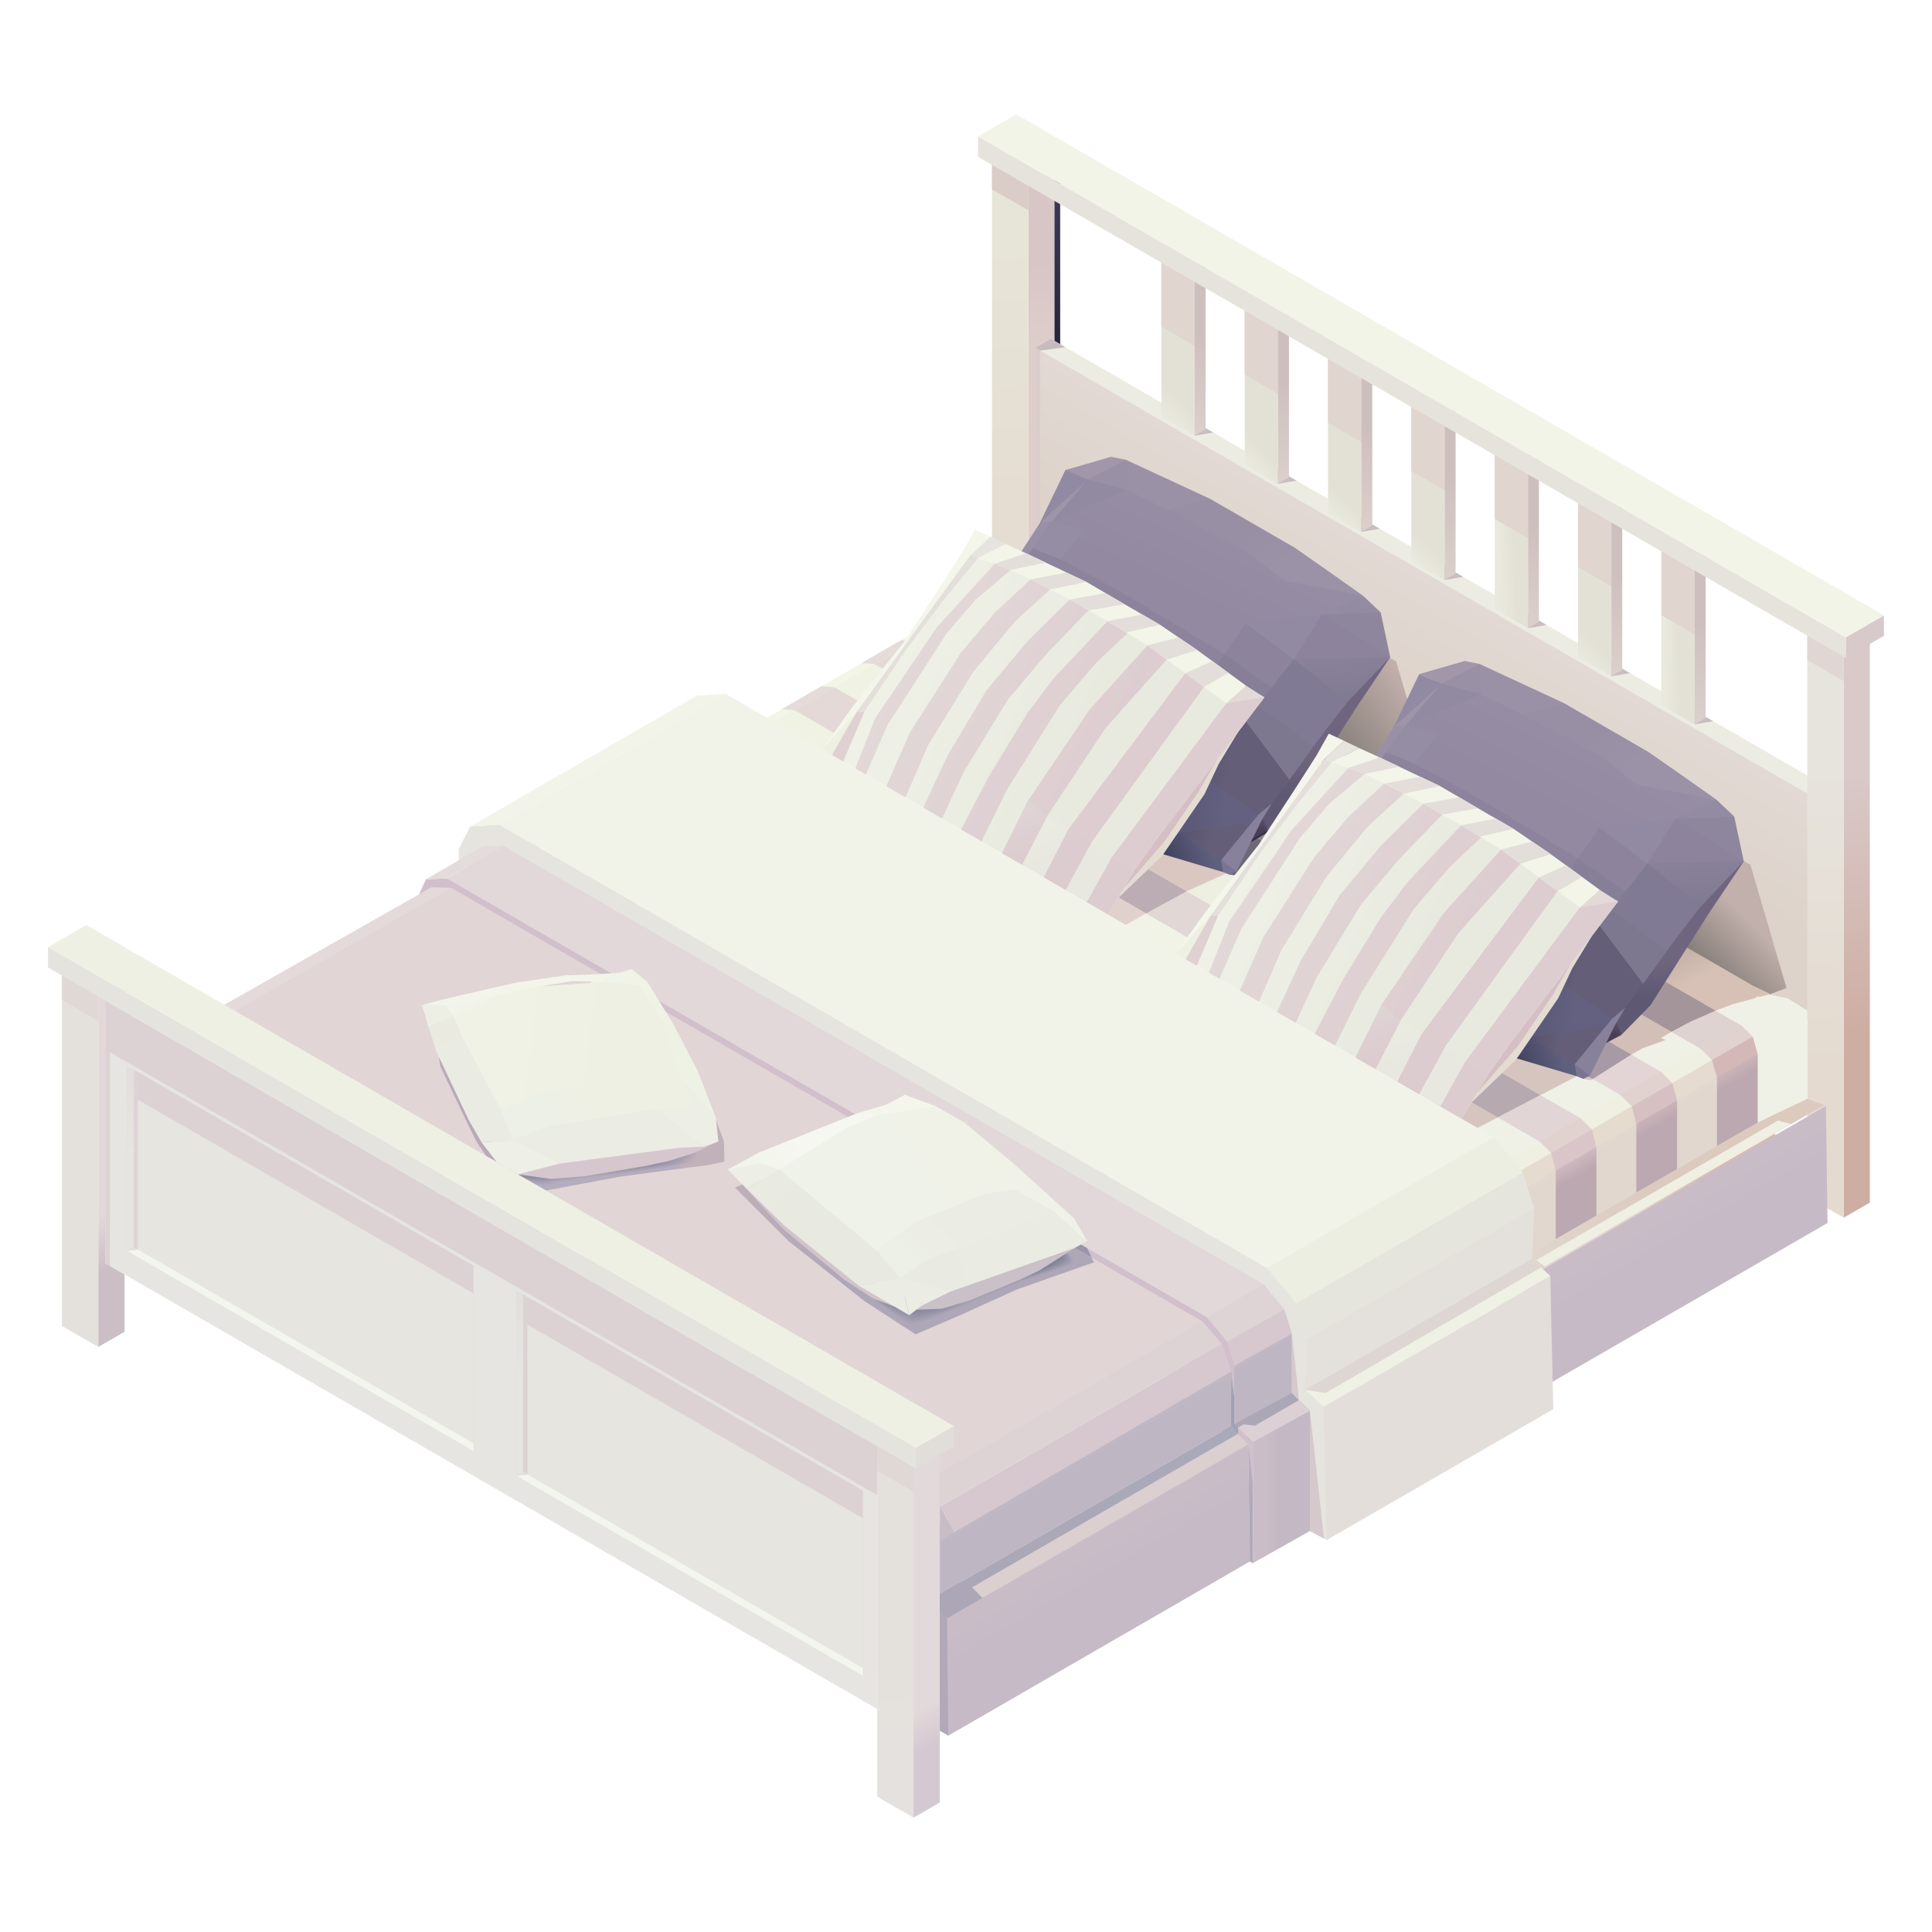 <?xml version="1.0" encoding="utf-8"?>
<!-- Generator: Adobe Illustrator 25.3.1, SVG Export Plug-In . SVG Version: 6.00 Build 0)  -->
<svg version="1.1" id="圖層_1" xmlns="http://www.w3.org/2000/svg" xmlns:xlink="http://www.w3.org/1999/xlink" x="0px" y="0px"
	 viewBox="0 0 240 240" style="enable-background:new 0 0 240 240;" xml:space="preserve">
<style type="text/css">
	.st0{fill:url(#SVGID_1_);}
	.st1{fill:url(#SVGID_2_);}
	.st2{fill:#ECECE2;}
	.st3{fill:#C9BDBF;}
	.st4{fill:url(#SVGID_3_);}
	.st5{fill:#E0D5CF;}
	.st6{fill:url(#SVGID_4_);}
	.st7{fill:url(#SVGID_5_);}
	.st8{fill:url(#SVGID_6_);}
	.st9{fill:url(#SVGID_7_);}
	.st10{fill:url(#SVGID_8_);}
	.st11{fill:url(#SVGID_9_);}
	.st12{fill:url(#SVGID_10_);}
	.st13{fill:url(#SVGID_11_);}
	.st14{fill:url(#SVGID_12_);}
	.st15{fill:url(#SVGID_13_);}
	.st16{fill:url(#SVGID_14_);}
	.st17{fill:url(#SVGID_15_);}
	.st18{fill:url(#SVGID_16_);}
	.st19{fill:#C7BBBD;}
	.st20{fill:url(#SVGID_17_);}
	.st21{fill:url(#SVGID_18_);}
	.st22{fill:#DBCDCC;}
	.st23{fill:url(#SVGID_19_);}
	.st24{fill:url(#SVGID_20_);}
	.st25{fill:url(#SVGID_21_);}
	.st26{fill:url(#SVGID_22_);}
	.st27{fill:url(#SVGID_23_);}
	.st28{fill:#E0D6D4;}
	.st29{fill:#DACDC7;}
	.st30{fill:#D8CACA;}
	.st31{fill:#E6E3DC;}
	.st32{fill:#F2F4E7;}
	.st33{fill:url(#SVGID_24_);}
	.st34{fill:url(#SVGID_25_);}
	.st35{fill:#EFEFE3;}
	.st36{fill:url(#SVGID_26_);}
	.st37{fill:none;}
	.st38{fill:#E5DBCF;}
	.st39{fill:#EFF0E2;}
	.st40{fill:#EFF1E6;}
	.st41{fill:url(#SVGID_27_);}
	.st42{fill:url(#SVGID_28_);}
	.st43{fill:url(#SVGID_29_);}
	.st44{fill:#D4B8B7;}
	.st45{fill:url(#SVGID_30_);}
	.st46{fill:#E1D2CF;}
	.st47{fill:#DED3D1;}
	.st48{fill:url(#SVGID_31_);}
	.st49{fill:url(#SVGID_32_);}
	.st50{fill:url(#SVGID_33_);}
	.st51{fill:url(#SVGID_34_);}
	.st52{fill:#EDEFE1;}
	.st53{fill:url(#SVGID_35_);}
	.st54{fill:url(#SVGID_36_);}
	.st55{fill:#2F2D42;}
	.st56{fill:url(#SVGID_37_);}
	.st57{fill:#E1D7D5;}
	.st58{fill:url(#SVGID_38_);}
	.st59{fill:#F1F3E6;}
	.st60{fill:url(#SVGID_39_);}
	.st61{fill:#F3F5E7;}
	.st62{fill:#E5DBD9;}
	.st63{fill:#F0F2E4;}
	.st64{fill:#E4D9D7;}
	.st65{fill:url(#SVGID_40_);}
	.st66{fill:url(#SVGID_41_);}
	.st67{fill:url(#SVGID_42_);}
	.st68{fill:#797492;}
	.st69{fill:#87819B;}
	.st70{fill:url(#SVGID_43_);}
	.st71{fill:url(#SVGID_44_);}
	.st72{fill:#7D788F;}
	.st73{fill:#877F97;}
	.st74{fill:#807A94;}
	.st75{fill:url(#SVGID_45_);}
	.st76{fill:#8D839C;}
	.st77{fill:#928AA2;}
	.st78{fill:#8E869D;}
	.st79{fill:#938BA2;}
	.st80{fill:#958DA4;}
	.st81{fill:url(#SVGID_46_);}
	.st82{fill:url(#SVGID_47_);}
	.st83{fill:#998FA7;}
	.st84{fill:#E4DBD2;}
	.st85{fill:#D5BEC4;}
	.st86{fill:url(#SVGID_48_);}
	.st87{fill:url(#SVGID_49_);}
	.st88{fill:url(#SVGID_50_);}
	.st89{fill:url(#SVGID_51_);}
	.st90{fill:#F4F6EB;}
	.st91{fill:#EEF0E3;}
	.st92{fill:#DFD1D1;}
	.st93{fill:#E4DFDB;}
	.st94{fill:#E7E4DF;}
	.st95{fill:#F3F5E8;}
	.st96{fill:#E3DEDA;}
	.st97{fill:#E3D9D7;}
	.st98{fill:#9E95A8;}
	.st99{fill:#A296AA;}
	.st100{fill:#9990A5;}
	.st101{fill:#928AA1;}
	.st102{fill:#9A91A6;}
	.st103{fill:#E5E4DF;}
	.st104{fill:url(#SVGID_52_);}
	.st105{fill:url(#SVGID_53_);}
	.st106{fill:#D7C8CF;}
	.st107{fill:#DED4D5;}
	.st108{fill:#E2D8D9;}
	.st109{fill:#E4DAD9;}
	.st110{fill:url(#SVGID_54_);}
	.st111{fill:url(#SVGID_55_);}
	.st112{fill:url(#SVGID_56_);}
	.st113{fill:url(#SVGID_57_);}
	.st114{fill:#DDD3D4;}
	.st115{fill:#E1D5D5;}
	.st116{fill:url(#SVGID_58_);}
	.st117{fill:url(#SVGID_59_);}
	.st118{fill:url(#SVGID_60_);}
	.st119{fill:url(#SVGID_61_);}
	.st120{fill:url(#SVGID_62_);}
	.st121{fill:url(#SVGID_63_);}
	.st122{fill:url(#SVGID_64_);}
	.st123{fill:url(#SVGID_65_);}
	.st124{fill:url(#SVGID_66_);}
	.st125{fill:url(#SVGID_67_);}
	.st126{fill:url(#SVGID_68_);}
	.st127{fill:url(#SVGID_69_);}
	.st128{fill:url(#SVGID_70_);}
	.st129{fill:url(#SVGID_71_);}
	.st130{fill:url(#SVGID_72_);}
	.st131{fill:url(#SVGID_73_);}
	.st132{fill:url(#SVGID_74_);}
	.st133{fill:url(#SVGID_75_);}
	.st134{fill:url(#SVGID_76_);}
	.st135{fill:url(#SVGID_77_);}
	.st136{fill:url(#SVGID_78_);}
	.st137{fill:url(#SVGID_79_);}
	.st138{fill:url(#SVGID_80_);}
	.st139{fill:url(#SVGID_81_);}
	.st140{fill:#82849B;}
	.st141{fill:#D1BFCB;}
	.st142{fill:url(#SVGID_82_);}
	.st143{fill:url(#SVGID_83_);}
	.st144{fill:url(#SVGID_84_);}
	.st145{fill:url(#SVGID_85_);}
	.st146{fill:url(#SVGID_86_);}
	.st147{fill:url(#SVGID_87_);}
	.st148{fill:#EDEEE6;}
	.st149{fill:url(#SVGID_88_);}
	.st150{fill:url(#SVGID_89_);}
	.st151{fill:url(#SVGID_90_);}
	.st152{fill:url(#SVGID_91_);}
	.st153{fill:url(#SVGID_92_);}
	.st154{fill:url(#SVGID_93_);}
	.st155{fill:url(#SVGID_94_);}
	.st156{fill:url(#SVGID_95_);}
	.st157{fill:url(#SVGID_96_);}
	.st158{fill:url(#SVGID_97_);}
	.st159{fill:url(#SVGID_98_);}
	.st160{fill:url(#SVGID_99_);}
	.st161{fill:url(#SVGID_100_);}
	.st162{fill:url(#SVGID_101_);}
	.st163{fill:url(#SVGID_102_);}
	.st164{fill:url(#SVGID_103_);}
	.st165{fill:url(#SVGID_104_);}
	.st166{fill:url(#SVGID_105_);}
	.st167{fill:url(#SVGID_106_);}
	.st168{fill:url(#SVGID_107_);}
	.st169{fill:url(#SVGID_108_);}
	.st170{fill:url(#SVGID_109_);}
	.st171{fill:url(#SVGID_110_);}
	.st172{fill:url(#SVGID_111_);}
	.st173{fill:#8F8DA2;}
	.st174{fill:#B8AAB7;}
	.st175{fill:url(#SVGID_112_);}
	.st176{fill:url(#SVGID_113_);}
	.st177{fill:url(#SVGID_114_);}
	.st178{fill:url(#SVGID_115_);}
	.st179{fill:url(#SVGID_116_);}
	.st180{fill:url(#SVGID_117_);}
	.st181{fill:url(#SVGID_118_);}
	.st182{fill:#E6E5E1;}
	.st183{fill:url(#SVGID_119_);}
	.st184{fill:url(#SVGID_120_);}
	.st185{fill:url(#SVGID_121_);}
	.st186{fill:url(#SVGID_122_);}
	.st187{fill:#E0D8D5;}
	.st188{fill:#E1DED9;}
	.st189{fill:#E4E3DE;}
	.st190{fill:url(#SVGID_123_);}
	.st191{fill:#E6E5E0;}
	.st192{fill:#F3F6ED;}
	.st193{fill:url(#SVGID_124_);}
	.st194{fill:#E2E1DC;}
	.st195{fill:url(#SVGID_125_);}
	.st196{fill:url(#SVGID_126_);}
	.st197{fill:#F3F5EA;}
	.st198{fill:#F2F4E9;}
	.st199{fill:#EDEFE4;}
	.st200{fill:#EEEFE7;}
	.st201{fill:url(#SVGID_127_);}
	.st202{fill:url(#SVGID_128_);}
	.st203{fill:#EBECE4;}
	.st204{fill:url(#SVGID_129_);}
	.st205{fill:url(#SVGID_130_);}
	.st206{fill:url(#SVGID_131_);}
	.st207{fill:#C8BCC6;}
	.st208{fill:url(#SVGID_132_);}
	.st209{fill:#DBCFCF;}
	.st210{fill:#E4DCDA;}
	.st211{fill:#DCD0D4;}
	.st212{fill:url(#SVGID_133_);}
	.st213{fill:#D5C9CD;}
	.st214{fill:#EFF1E4;}
	.st215{fill:url(#SVGID_134_);}
	.st216{fill:#E5E5DD;}
	.st217{fill:#ECEEE1;}
	.st218{fill:#F1F3E8;}
	.st219{fill:#DED6D3;}
	.st220{fill:url(#SVGID_135_);}
	.st221{fill:url(#SVGID_136_);}
	.st222{fill:url(#SVGID_137_);}
	.st223{fill:url(#SVGID_138_);}
	.st224{fill:url(#SVGID_139_);}
	.st225{fill:url(#SVGID_140_);}
	.st226{fill:url(#SVGID_141_);}
	.st227{fill:url(#SVGID_142_);}
	.st228{fill:url(#SVGID_143_);}
	.st229{fill:url(#SVGID_144_);}
	.st230{fill:url(#SVGID_145_);}
	.st231{fill:url(#SVGID_146_);}
	.st232{fill:#DAC6C8;}
	.st233{fill:url(#SVGID_147_);}
	.st234{fill:#E3D5D5;}
	.st235{fill:#D6C0C2;}
	.st236{fill:url(#SVGID_148_);}
</style>
<g>
	
		<linearGradient id="SVGID_1_" gradientUnits="userSpaceOnUse" x1="11017.684" y1="-10180.189" x2="10872.87" y2="-10743.189" gradientTransform="matrix(0.028 0 0 -0.028 -180.131 -259.97)">
		<stop  offset="0" style="stop-color:#3A3754"/>
		<stop  offset="1" style="stop-color:#27253B"/>
	</linearGradient>
	<rect x="128.71" y="22.38" class="st0" width="2.99" height="22.9"/>
	
		<linearGradient id="SVGID_2_" gradientUnits="userSpaceOnUse" x1="10937.935" y1="-10837.335" x2="10943.845" y2="-10450.183" gradientTransform="matrix(0.028 0 0 -0.028 -180.131 -259.97)">
		<stop  offset="0" style="stop-color:#DDCECB"/>
		<stop  offset="1" style="stop-color:#D8C6C6"/>
	</linearGradient>
	<polygon class="st1" points="127.75,22.98 131,21.1 131,75.36 127.75,77.25 	"/>
	<polygon class="st2" points="128.6,43.21 130.54,42.09 228.06,98.38 222.81,104.94 	"/>
	<g>
		<polygon class="st3" points="148.17,52.27 150.71,53.73 148.41,54.12 147.51,53.12 		"/>
		
			<linearGradient id="SVGID_3_" gradientUnits="userSpaceOnUse" x1="11351.368" y1="-10878.733" x2="11413.431" y2="-10816.672" gradientTransform="matrix(0.028 0 0 -0.028 -180.131 -259.97)">
			<stop  offset="0" style="stop-color:#E9E9DD"/>
			<stop  offset="1" style="stop-color:#E3E1D5"/>
		</linearGradient>
		<polygon class="st4" points="144.27,51.73 148.41,54.12 148.41,33.61 144.27,31.22 		"/>
		<polygon class="st5" points="144.27,40.57 148.41,42.96 148.41,33.61 144.27,31.22 		"/>
		
			<linearGradient id="SVGID_4_" gradientUnits="userSpaceOnUse" x1="11630.335" y1="-10739.97" x2="11562.362" y2="-11167.022" gradientTransform="matrix(0.028 0 0 -0.028 -180.131 -259.97)">
			<stop  offset="0" style="stop-color:#CDBFBE"/>
			<stop  offset="1" style="stop-color:#DACFCB"/>
		</linearGradient>
		<polygon class="st6" points="149.76,53.34 148.41,54.12 148.41,33.61 149.76,32.83 		"/>
	</g>
	<g>
		<polygon class="st3" points="158.53,58.24 161.06,59.71 158.76,60.1 157.86,59.1 		"/>
		
			<linearGradient id="SVGID_5_" gradientUnits="userSpaceOnUse" x1="11717.164" y1="-11089.93" x2="11779.226" y2="-11027.866" gradientTransform="matrix(0.028 0 0 -0.028 -180.131 -259.97)">
			<stop  offset="0" style="stop-color:#E9E9DD"/>
			<stop  offset="1" style="stop-color:#E3E1D5"/>
		</linearGradient>
		<polygon class="st7" points="154.62,57.71 158.76,60.1 158.76,39.59 154.62,37.2 		"/>
		<polygon class="st5" points="154.62,46.54 158.76,48.93 158.76,39.59 154.62,37.2 		"/>
		
			<linearGradient id="SVGID_6_" gradientUnits="userSpaceOnUse" x1="11996.13" y1="-10951.161" x2="11928.156" y2="-11378.214" gradientTransform="matrix(0.028 0 0 -0.028 -180.131 -259.97)">
			<stop  offset="0" style="stop-color:#CDBFBE"/>
			<stop  offset="1" style="stop-color:#DACFCB"/>
		</linearGradient>
		<polygon class="st8" points="160.12,59.32 158.76,60.1 158.76,39.59 160.12,38.81 		"/>
	</g>
	<g>
		<polygon class="st3" points="168.88,64.22 171.41,65.68 169.11,66.08 168.21,65.08 		"/>
		
			<linearGradient id="SVGID_7_" gradientUnits="userSpaceOnUse" x1="12082.959" y1="-11301.122" x2="12145.021" y2="-11239.059" gradientTransform="matrix(0.028 0 0 -0.028 -180.131 -259.97)">
			<stop  offset="0" style="stop-color:#E9E9DD"/>
			<stop  offset="1" style="stop-color:#E3E1D5"/>
		</linearGradient>
		<polygon class="st9" points="164.97,63.69 169.11,66.08 169.11,45.57 164.97,43.17 		"/>
		<polygon class="st5" points="164.97,52.52 169.11,54.91 169.11,45.57 164.97,43.17 		"/>
		
			<linearGradient id="SVGID_8_" gradientUnits="userSpaceOnUse" x1="12361.925" y1="-11162.353" x2="12293.951" y2="-11589.405" gradientTransform="matrix(0.028 0 0 -0.028 -180.131 -259.97)">
			<stop  offset="0" style="stop-color:#CDBFBE"/>
			<stop  offset="1" style="stop-color:#DACFCB"/>
		</linearGradient>
		<polygon class="st10" points="170.47,65.29 169.11,66.08 169.11,45.57 170.47,44.78 		"/>
	</g>
	<g>
		<polygon class="st3" points="179.23,70.2 181.77,71.66 179.46,72.05 178.57,71.05 		"/>
		
			<linearGradient id="SVGID_9_" gradientUnits="userSpaceOnUse" x1="12448.752" y1="-11512.309" x2="12510.815" y2="-11450.246" gradientTransform="matrix(0.028 0 0 -0.028 -180.131 -259.97)">
			<stop  offset="0" style="stop-color:#E9E9DD"/>
			<stop  offset="1" style="stop-color:#E3E1D5"/>
		</linearGradient>
		<polygon class="st11" points="175.32,69.66 179.46,72.05 179.46,51.54 175.32,49.15 		"/>
		<polygon class="st5" points="175.32,58.5 179.46,60.89 179.46,51.54 175.32,49.15 		"/>
		
			<linearGradient id="SVGID_10_" gradientUnits="userSpaceOnUse" x1="12727.72" y1="-11373.544" x2="12659.746" y2="-11800.597" gradientTransform="matrix(0.028 0 0 -0.028 -180.131 -259.97)">
			<stop  offset="0" style="stop-color:#CDBFBE"/>
			<stop  offset="1" style="stop-color:#DACFCB"/>
		</linearGradient>
		<polygon class="st12" points="180.82,71.27 179.46,72.05 179.46,51.54 180.82,50.76 		"/>
	</g>
	<g>
		<polygon class="st3" points="189.58,76.17 192.12,77.64 189.82,78.03 188.92,77.03 		"/>
		
			<linearGradient id="SVGID_11_" gradientUnits="userSpaceOnUse" x1="-245.407" y1="524.12" x2="-245.385" y2="524.125" gradientTransform="matrix(81.313 0 0 -449.813 20140.947 235824.578)">
			<stop  offset="0" style="stop-color:#E9E9DD"/>
			<stop  offset="1" style="stop-color:#E3E1D5"/>
		</linearGradient>
		<polygon class="st13" points="185.68,75.64 189.82,78.03 189.82,57.52 185.68,55.13 		"/>
		<polygon class="st5" points="185.68,64.47 189.82,66.87 189.82,57.52 185.68,55.13 		"/>
		
			<linearGradient id="SVGID_12_" gradientUnits="userSpaceOnUse" x1="13093.515" y1="-11584.736" x2="13025.541" y2="-12011.789" gradientTransform="matrix(0.028 0 0 -0.028 -180.131 -259.97)">
			<stop  offset="0" style="stop-color:#CDBFBE"/>
			<stop  offset="1" style="stop-color:#DACFCB"/>
		</linearGradient>
		<polygon class="st14" points="191.17,77.25 189.82,78.03 189.82,57.52 191.17,56.74 		"/>
	</g>
	<g>
		<polygon class="st3" points="199.93,82.15 202.47,83.61 200.17,84.01 199.27,83.01 		"/>
		
			<linearGradient id="SVGID_13_" gradientUnits="userSpaceOnUse" x1="13180.342" y1="-11934.69" x2="13242.405" y2="-11872.629" gradientTransform="matrix(0.028 0 0 -0.028 -180.131 -259.97)">
			<stop  offset="0" style="stop-color:#E9E9DD"/>
			<stop  offset="1" style="stop-color:#E3E1D5"/>
		</linearGradient>
		<polygon class="st15" points="196.03,81.62 200.17,84.01 200.17,63.5 196.03,61.11 		"/>
		<polygon class="st5" points="196.03,70.45 200.17,72.84 200.17,63.5 196.03,61.11 		"/>
		
			<linearGradient id="SVGID_14_" gradientUnits="userSpaceOnUse" x1="13459.31" y1="-11795.928" x2="13391.336" y2="-12222.979" gradientTransform="matrix(0.028 0 0 -0.028 -180.131 -259.97)">
			<stop  offset="0" style="stop-color:#CDBFBE"/>
			<stop  offset="1" style="stop-color:#DACFCB"/>
		</linearGradient>
		<polygon class="st16" points="201.52,83.22 200.17,84.01 200.17,63.5 201.52,62.71 		"/>
	</g>
	<g>
		<polygon class="st3" points="210.29,88.13 212.82,89.59 210.52,89.98 209.62,88.98 		"/>
		
			<linearGradient id="SVGID_15_" gradientUnits="userSpaceOnUse" x1="-250.153" y1="524.616" x2="-250.132" y2="524.62" gradientTransform="matrix(81.313 0 0 -449.813 20547.584 236059.359)">
			<stop  offset="0" style="stop-color:#E9E9DD"/>
			<stop  offset="1" style="stop-color:#E3E1D5"/>
		</linearGradient>
		<polygon class="st17" points="206.38,87.59 210.52,89.98 210.52,69.47 206.38,67.08 		"/>
		<polygon class="st5" points="206.38,76.43 210.52,78.82 210.52,69.47 206.38,67.08 		"/>
		
			<linearGradient id="SVGID_16_" gradientUnits="userSpaceOnUse" x1="13825.104" y1="-12007.12" x2="13757.132" y2="-12434.173" gradientTransform="matrix(0.028 0 0 -0.028 -180.131 -259.97)">
			<stop  offset="0" style="stop-color:#CDBFBE"/>
			<stop  offset="1" style="stop-color:#DACFCB"/>
		</linearGradient>
		<polygon class="st18" points="211.88,89.2 210.52,89.98 210.52,69.47 211.88,68.69 		"/>
	</g>
	<polygon class="st19" points="128.6,43.21 130.54,42.09 132.35,43.13 132.35,43.13 129.2,43.56 129.17,43.59 	"/>
	
		<linearGradient id="SVGID_17_" gradientUnits="userSpaceOnUse" x1="12259.604" y1="-12426.482" x2="12598.831" y2="-12298.331" gradientTransform="matrix(0.028 0 0 -0.028 -180.131 -259.97)">
		<stop  offset="0" style="stop-color:#5B5C60"/>
		<stop  offset="0.4" style="stop-color:#7D7B7F"/>
		<stop  offset="0.631" style="stop-color:#8F8B8F"/>
		<stop  offset="1" style="stop-color:#9A9599"/>
	</linearGradient>
	<polygon class="st20" points="172.61,81.72 173.6,82.29 175.41,88.04 173.05,97.14 153.94,91.94 	"/>
	
		<linearGradient id="SVGID_18_" gradientUnits="userSpaceOnUse" x1="12829.509" y1="-11865.801" x2="12553.627" y2="-12343.643" gradientTransform="matrix(0.028 0 0 -0.028 -180.131 -259.97)">
		<stop  offset="0" style="stop-color:#E2D9D4"/>
		<stop  offset="1" style="stop-color:#DDD3CA"/>
	</linearGradient>
	<polygon class="st21" points="128.6,43.21 226.25,99.59 226.25,127.58 128.6,71.21 	"/>
	<polygon class="st22" points="128.6,43.21 129.2,43.56 129.2,71.55 128.6,71.21 	"/>
	
		<linearGradient id="SVGID_19_" gradientUnits="userSpaceOnUse" x1="13881.401" y1="-13474.978" x2="14091.234" y2="-13266.624" gradientTransform="matrix(0.028 0 0 -0.028 -180.131 -259.97)">
		<stop  offset="0" style="stop-color:#837C76"/>
		<stop  offset="1" style="stop-color:#C2B0AC"/>
	</linearGradient>
	<polygon class="st23" points="216.62,106.99 217.44,107.41 221.93,122.73 217.35,124.46 207.23,118.5 	"/>
	
		<linearGradient id="SVGID_20_" gradientUnits="userSpaceOnUse" x1="12281.111" y1="-12553.153" x2="12659.817" y2="-12277.782" gradientTransform="matrix(0.028 0 0 -0.028 -180.131 -259.97)">
		<stop  offset="0" style="stop-color:#837C76"/>
		<stop  offset="1" style="stop-color:#C2B0AC"/>
	</linearGradient>
	<polygon class="st24" points="172.61,81.72 173.43,82.14 177.91,97.46 173.34,99.19 163.21,93.23 	"/>
	
		<linearGradient id="SVGID_21_" gradientUnits="userSpaceOnUse" x1="14484.617" y1="-12732.957" x2="14549.894" y2="-13861.316" gradientTransform="matrix(0.028 0 0 -0.028 -180.131 -259.97)">
		<stop  offset="0" style="stop-color:#D9C9C9"/>
		<stop  offset="1" style="stop-color:#CEAEA3"/>
	</linearGradient>
	<polygon class="st25" points="229.03,81.45 232.28,79.57 232.28,149.39 229.03,151.27 	"/>
	
		<linearGradient id="SVGID_22_" gradientUnits="userSpaceOnUse" x1="14360.44" y1="-12679.261" x2="14402.055" y2="-14029.452" gradientTransform="matrix(0.028 0 0 -0.028 -180.131 -259.97)">
		<stop  offset="0" style="stop-color:#E7E4DD"/>
		<stop  offset="1" style="stop-color:#E4DAD0"/>
	</linearGradient>
	<polygon class="st26" points="229.03,81.45 224.51,78.85 224.51,148.66 229.03,151.27 	"/>
	
		<linearGradient id="SVGID_23_" gradientUnits="userSpaceOnUse" x1="10770.868" y1="-10345.358" x2="10824.065" y2="-11468.401" gradientTransform="matrix(0.028 0 0 -0.028 -180.131 -259.97)">
		<stop  offset="0" style="stop-color:#E7E5D8"/>
		<stop  offset="1" style="stop-color:#E5DDD2"/>
	</linearGradient>
	<polygon class="st27" points="127.75,22.98 123.23,20.37 123.23,76.63 127.75,79.24 	"/>
	<polygon class="st28" points="229.03,81.45 224.51,78.85 224.51,82 229.03,84.61 	"/>
	<polygon class="st29" points="127.75,22.98 123.23,20.37 123.23,23.53 127.75,26.13 	"/>
	<polygon class="st30" points="229.29,79.17 234.03,76.44 234.03,78.98 229.29,81.72 	"/>
	<polygon class="st31" points="229.29,79.17 121.5,16.94 121.5,19.48 229.29,81.72 	"/>
	<polygon class="st32" points="229.29,79.17 121.5,16.94 126.24,14.2 234.03,76.44 	"/>
	
		<linearGradient id="SVGID_24_" gradientUnits="userSpaceOnUse" x1="13552.322" y1="-14593.22" x2="14082.811" y2="-14593.22" gradientTransform="matrix(0.028 0 0 -0.028 -180.131 -259.97)">
		<stop  offset="0" style="stop-color:#E0D5D1"/>
		<stop  offset="1" style="stop-color:#DDBAA7"/>
	</linearGradient>
	<polygon class="st33" points="192.79,167.42 226.85,147.76 218.35,138.61 178.89,156.3 	"/>
	
		<linearGradient id="SVGID_25_" gradientUnits="userSpaceOnUse" x1="13169.63" y1="-14755.425" x2="13581.906" y2="-14372.702" gradientTransform="matrix(0.028 0 0 -0.028 -180.131 -259.97)">
		<stop  offset="0" style="stop-color:#E0D6CD"/>
		<stop  offset="1" style="stop-color:#DCCABE"/>
	</linearGradient>
	<polygon class="st34" points="191.23,157.7 226.65,137.26 215.12,133.18 182.63,155.56 	"/>
	<polygon class="st35" points="191.9,157.32 222.53,139.63 220.86,139.2 190.85,156.53 191.9,157.32 	"/>
	
		<linearGradient id="SVGID_26_" gradientUnits="userSpaceOnUse" x1="13495.222" y1="-14302.877" x2="13553.975" y2="-14404.641" gradientTransform="matrix(0.028 0 0 -0.028 -180.131 -259.97)">
		<stop  offset="0" style="stop-color:#E3D9D0"/>
		<stop  offset="1" style="stop-color:#E1D7CE"/>
	</linearGradient>
	<polygon class="st36" points="190.32,155.62 217.32,140.03 217.44,131.04 214.61,127.51 192.86,136 180.44,148.72 	"/>
	<polygon class="st37" points="189.73,147.43 215.26,132.69 213.85,129.86 182.43,140.7 182.51,150.16 	"/>
	<polygon class="st38" points="189.73,147.43 217.28,131.52 214.62,128.33 180.44,148.72 	"/>
	<polygon class="st39" points="188.95,145.38 217.66,128.8 211.56,126.23 186.98,139.87 183.17,146.65 	"/>
	<polygon class="st40" points="191.27,141.81 222.07,124.02 214.03,122.38 200.84,126.96 180.7,139.39 179.82,145.58 187.68,143.84 
			"/>
	
		<linearGradient id="SVGID_27_" gradientUnits="userSpaceOnUse" x1="13755.608" y1="-13395.588" x2="13907.718" y2="-13661" gradientTransform="matrix(0.028 0 0 -0.028 -180.131 -259.97)">
		<stop  offset="0" style="stop-color:#9A9087"/>
		<stop  offset="0.271" style="stop-color:#B8A89E"/>
		<stop  offset="1" style="stop-color:#D7C1B6"/>
	</linearGradient>
	<polygon class="st41" points="213.11,125.55 215.29,124.73 219.95,123.48 217.77,122.45 207.45,116.49 202.62,122.2 	"/>
	
		<linearGradient id="SVGID_28_" gradientUnits="userSpaceOnUse" x1="13444.94" y1="-13684.696" x2="13534.338" y2="-13801.435" gradientTransform="matrix(0.028 0 0 -0.028 -180.131 -259.97)">
		<stop  offset="0" style="stop-color:#A0918C"/>
		<stop  offset="1" style="stop-color:#D3BFB8"/>
	</linearGradient>
	<polygon class="st42" points="202.65,131.01 204.1,130.19 206.92,129.19 206.32,128.94 207.62,128.18 199.71,123.61 194.47,128.22 
		200.46,131.82 	"/>
	<polygon class="st40" points="218.21,123.79 222.07,124.02 224.51,125.55 224.51,136.5 218.35,139.44 215.38,133.28 216.09,126.84 
			"/>
	
		<linearGradient id="SVGID_29_" gradientUnits="userSpaceOnUse" x1="13412.673" y1="-13860.383" x2="13397.526" y2="-13843.759" gradientTransform="matrix(0.028 0 0 -0.028 -180.131 -259.97)">
		<stop  offset="0" style="stop-color:#D6C5BE"/>
		<stop  offset="1" style="stop-color:#969092"/>
	</linearGradient>
	<polygon class="st43" points="196.67,134.02 197.64,134.19 202.65,131.01 197.86,128.24 193.76,130.79 	"/>
	<g>
		<polygon class="st44" points="212.67,131.69 212.42,130.48 217.72,128.77 218.35,130.91 213.35,134.58 213.29,133.83 		"/>
		
			<linearGradient id="SVGID_30_" gradientUnits="userSpaceOnUse" x1="14024.719" y1="-14072.264" x2="14056.414" y2="-14127.162" gradientTransform="matrix(0.028 0 0 -0.028 -180.131 -259.97)">
			<stop  offset="0" style="stop-color:#CBB5B8"/>
			<stop  offset="1" style="stop-color:#BCA8B1"/>
		</linearGradient>
		<polygon class="st45" points="213.29,133.83 218.35,130.91 218.35,139.44 213.29,142.35 		"/>
		<polygon class="st46" points="211.24,130.27 210.21,128.44 216.3,127.35 217.72,128.77 212.67,131.69 		"/>
		<polygon class="st47" points="207.62,128.18 211.24,130.27 216.27,127.37 213.11,125.55 210.02,126.91 		"/>
	</g>
	
		<linearGradient id="SVGID_31_" gradientUnits="userSpaceOnUse" x1="13634.326" y1="-13540.664" x2="13756.235" y2="-13694.343" gradientTransform="matrix(0.028 0 0 -0.028 -180.131 -259.97)">
		<stop  offset="0" style="stop-color:#7D7479"/>
		<stop  offset="0.329" style="stop-color:#908489"/>
		<stop  offset="1" style="stop-color:#A4959A"/>
	</linearGradient>
	<polygon class="st48" points="201.56,124.68 207.62,128.18 210.02,126.91 213.11,125.55 205.59,121.21 199.83,121.27 
		199.61,122.52 	"/>
	
		<linearGradient id="SVGID_32_" gradientUnits="userSpaceOnUse" x1="13368.492" y1="-13791.975" x2="13425.385" y2="-13865.859" gradientTransform="matrix(0.028 0 0 -0.028 -180.131 -259.97)">
		<stop  offset="0" style="stop-color:#7F7786"/>
		<stop  offset="1" style="stop-color:#A79AA4"/>
	</linearGradient>
	<polygon class="st49" points="197.3,133.72 197.87,134.05 202.65,131.01 197.86,128.24 194.33,130.43 	"/>
	
		<linearGradient id="SVGID_33_" gradientUnits="userSpaceOnUse" x1="13018.158" y1="-14081.617" x2="12914.52" y2="-13947.109" gradientTransform="matrix(0.028 0 0 -0.028 -180.131 -259.97)">
		<stop  offset="0" style="stop-color:#D6C5BE"/>
		<stop  offset="1" style="stop-color:#969092"/>
	</linearGradient>
	<polygon class="st50" points="195.86,133.69 182.43,140.7 176.33,137.71 188.15,131.39 190.03,130.25 	"/>
	
		<linearGradient id="SVGID_34_" gradientUnits="userSpaceOnUse" x1="12905.495" y1="-13951.665" x2="12998.774" y2="-14062.578" gradientTransform="matrix(0.028 0 0 -0.028 -180.131 -259.97)">
		<stop  offset="0" style="stop-color:#858190"/>
		<stop  offset="1" style="stop-color:#B6A9B0"/>
	</linearGradient>
	<polygon class="st51" points="191.34,136.05 186.07,138.8 180.4,135.53 185.62,132.74 	"/>
	<rect x="146.04" y="107.6" class="st52" width="9.46" height="5.33"/>
	
		<linearGradient id="SVGID_35_" gradientUnits="userSpaceOnUse" x1="11898.723" y1="-12846.887" x2="11912.299" y2="-12861.293" gradientTransform="matrix(0.028 0 0 -0.028 -180.131 -259.97)">
		<stop  offset="0" style="stop-color:#78777D"/>
		<stop  offset="1" style="stop-color:#8D8988"/>
	</linearGradient>
	<rect x="154.88" y="102.85" class="st53" width="3.77" height="1.84"/>
	
		<linearGradient id="SVGID_36_" gradientUnits="userSpaceOnUse" x1="11811.046" y1="-12913.943" x2="11848.559" y2="-12956.12" gradientTransform="matrix(0.028 0 0 -0.028 -180.131 -259.97)">
		<stop  offset="0" style="stop-color:#595669"/>
		<stop  offset="1" style="stop-color:#6D6977"/>
	</linearGradient>
	<polygon class="st54" points="152.75,108.66 154.22,108.82 157.99,105.13 155.93,104.03 153.05,103.8 	"/>
	<polygon class="st55" points="157.8,103.19 154.76,105 155.44,103.22 157.84,102.83 	"/>
	
		<linearGradient id="SVGID_37_" gradientUnits="userSpaceOnUse" x1="11497.58" y1="-12934.807" x2="11570.172" y2="-13084.977" gradientTransform="matrix(0.028 0 0 -0.028 -180.131 -259.97)">
		<stop  offset="0" style="stop-color:#8F8A90"/>
		<stop  offset="0.471" style="stop-color:#B4A8A8"/>
		<stop  offset="1" style="stop-color:#DAC7C1"/>
	</linearGradient>
	<path class="st56" d="M147.4,110.72l4.94-2.23c0,0-3.18-4.14-3.26-4.18c-0.08-0.03-7.9,0.05-7.9,0.05l-0.6,4.31L147.4,110.72
		L147.4,110.72z"/>
	<polygon class="st57" points="142.64,107.98 152.41,113.62 149.3,117.69 139.04,112.64 136.38,109.13 	"/>
	
		<linearGradient id="SVGID_38_" gradientUnits="userSpaceOnUse" x1="11359.796" y1="-13041.988" x2="11444.197" y2="-13164.512" gradientTransform="matrix(0.028 0 0 -0.028 -180.131 -259.97)">
		<stop  offset="0" style="stop-color:#737186"/>
		<stop  offset="0.412" style="stop-color:#AB9FA9"/>
		<stop  offset="1" style="stop-color:#BCADB4"/>
	</linearGradient>
	<polygon class="st58" points="142.64,107.98 147.4,110.72 142.35,113.47 138.45,111.86 136.82,109.72 138.58,108.72 	"/>
	<polygon class="st59" points="138.96,111.51 149.25,117.45 145.2,119.32 136.05,114.38 137.54,111.36 	"/>
	
		<linearGradient id="SVGID_39_" gradientUnits="userSpaceOnUse" x1="11236.353" y1="-13165.546" x2="11275.143" y2="-13217.634" gradientTransform="matrix(0.028 0 0 -0.028 -180.131 -259.97)">
		<stop  offset="0" style="stop-color:#B0A4A8"/>
		<stop  offset="1" style="stop-color:#E0D1CC"/>
	</linearGradient>
	<polygon class="st60" points="142.35,113.47 137.97,115.98 133.83,112.39 138.45,110.6 138.96,111.51 	"/>
	<polygon class="st61" points="95.28,89.15 115.54,77.45 110.09,87.97 98.55,93.87 	"/>
	<polygon class="st62" points="108.64,82.5 107.04,82.36 111.95,79.52 113.57,79.65 	"/>
	<polygon class="st63" points="96.2,89.68 117,77.67 103.25,96.85 96.73,91.11 	"/>
	<path class="st64" d="M98.71,88.23l4.93-2.85l2.88,1.65l0.33,4.79l-0.56,0.78L98.71,88.23z M108.64,82.5l5.83-3.36l1.25,0.33
		l-3.61,5.03L108.64,82.5L108.64,82.5z"/>
	<g>
		
			<linearGradient id="SVGID_40_" gradientUnits="userSpaceOnUse" x1="12097.656" y1="-12813.853" x2="12104.306" y2="-12638.746" gradientTransform="matrix(0.028 0 0 -0.028 -180.131 -259.97)">
			<stop  offset="0" style="stop-color:#5E5872"/>
			<stop  offset="1" style="stop-color:#6F657E"/>
		</linearGradient>
		<path class="st65" d="M157.48,103.2l3.61-3.67l7.25-11.42l4.36-6.48c0,0-12.01,0.18-12.27,0.27c-0.25,0.09-7.78,18.6-7.78,18.6
			L157.48,103.2L157.48,103.2z"/>
		
			<linearGradient id="SVGID_41_" gradientUnits="userSpaceOnUse" x1="11906.493" y1="-12785.111" x2="11856.661" y2="-12886.793" gradientTransform="matrix(0.028 0 0 -0.028 -180.131 -259.97)">
			<stop  offset="0" style="stop-color:#706784"/>
			<stop  offset="1" style="stop-color:#483E57"/>
		</linearGradient>
		<polygon class="st66" points="156.91,101.59 157.48,103.2 154.93,104.56 156.15,100.53 		"/>
		
			<linearGradient id="SVGID_42_" gradientUnits="userSpaceOnUse" x1="11474.708" y1="-12967.465" x2="11725.731" y2="-12867.166" gradientTransform="matrix(0.028 0 0 -0.028 -180.131 -259.97)">
			<stop  offset="0" style="stop-color:#363652"/>
			<stop  offset="1" style="stop-color:#5F607E"/>
		</linearGradient>
		<path class="st67" d="M153.15,105.9l-1.22,2.43l-7.9-2.35l3.18-4.25c0,0,5.76,1.27,5.85,1.3
			C153.15,103.06,153.15,105.9,153.15,105.9L153.15,105.9z"/>
		<polygon class="st68" points="153.59,108.26 152.75,108.66 151.93,108.33 151.69,106.85 153.23,106.43 		"/>
		<polygon class="st69" points="157.97,99.83 156.73,101.9 153.59,108.26 151.69,106.85 156.04,97.07 		"/>
		
			<linearGradient id="SVGID_43_" gradientUnits="userSpaceOnUse" x1="11680.787" y1="-12543.09" x2="11906.873" y2="-12600.72" gradientTransform="matrix(0.028 0 0 -0.028 -180.131 -259.97)">
			<stop  offset="0" style="stop-color:#4C4966"/>
			<stop  offset="1" style="stop-color:#645E78"/>
		</linearGradient>
		<polygon class="st70" points="160.55,93.84 160.18,96.85 157.97,99.83 156.34,101.16 151.69,106.85 143.89,102.02 151.38,87.45 
			156.87,85.11 		"/>
		
			<linearGradient id="SVGID_44_" gradientUnits="userSpaceOnUse" x1="11573.828" y1="-12725.513" x2="11877.868" y2="-12762.24" gradientTransform="matrix(0.028 0 0 -0.028 -180.131 -259.97)">
			<stop  offset="0" style="stop-color:#525170"/>
			<stop  offset="1" style="stop-color:#646180"/>
		</linearGradient>
		<polygon class="st71" points="146.29,103.51 155.59,102.08 156.34,101.16 150.39,97.04 145.44,98.04 		"/>
		<polygon class="st72" points="163.19,92.7 160.18,96.85 154.79,89.64 157.44,85.37 162.39,90.19 		"/>
		<rect x="147.56" y="79.96" class="st73" width="13.39" height="7.18"/>
		<polygon class="st74" points="167.41,87.18 164.93,90.36 163.19,92.7 156.26,87.7 157.07,86.63 157.97,85.41 159.84,76.87 
			166.07,80.12 		"/>
		
			<linearGradient id="SVGID_45_" gradientUnits="userSpaceOnUse" x1="-203.875" y1="538.321" x2="-203.883" y2="538.365" gradientTransform="matrix(235.232 0 0 -170.839 48125.91 92052.891)">
			<stop  offset="0" style="stop-color:#807B92"/>
			<stop  offset="1" style="stop-color:#8D839C"/>
		</linearGradient>
		<polygon class="st75" points="172.7,81.63 167.41,87.18 160.72,81.89 166.94,78.48 		"/>
		<polygon class="st76" points="160.72,81.89 172.7,81.63 164.26,74.3 155.87,74.97 		"/>
		<polygon class="st76" points="158.88,79.35 160.72,81.89 157.97,85.41 152.1,81.26 154.43,73.16 161.42,78.48 		"/>
		<polygon class="st77" points="164.19,76.37 160.72,81.89 154.74,77.45 161.92,74.2 		"/>
		<polygon class="st78" points="171.51,76.07 172.7,81.63 164.19,76.37 168.65,75.57 		"/>
		<polygon class="st79" points="164.19,76.37 171.51,76.07 169.29,73.98 163.48,74.69 		"/>
		<polygon class="st76" points="152.1,81.26 150.09,84.32 125.3,72.06 128.66,67.21 144.99,68.71 		"/>
		<polygon class="st80" points="131.7,69.47 128.26,68.08 129.2,64.94 132.37,58.38 139.89,57.13 166.53,76.27 		"/>
		
			<linearGradient id="SVGID_46_" gradientUnits="userSpaceOnUse" x1="-190.12" y1="524.491" x2="-190.107" y2="524.507" gradientTransform="matrix(757.186 0 0 -436.953 144098.453 229251.453)">
			<stop  offset="0" style="stop-color:#9389A1"/>
			<stop  offset="1" style="stop-color:#978DA5"/>
		</linearGradient>
		<polygon class="st81" points="130.74,64.73 134.83,65.83 131.7,69.47 138.3,72.98 146.96,78.12 152.1,81.26 154.74,77.45 
			164.19,76.37 169.29,73.98 150.89,65.03 139.94,59.01 132.95,60.39 		"/>
		
			<linearGradient id="SVGID_47_" gradientUnits="userSpaceOnUse" x1="11942.688" y1="-11641.643" x2="12094.89" y2="-11829.31" gradientTransform="matrix(0.028 0 0 -0.028 -180.131 -259.97)">
			<stop  offset="0" style="stop-color:#988FA4"/>
			<stop  offset="1" style="stop-color:#9B92A7"/>
		</linearGradient>
		<polygon class="st82" points="145.08,63.36 154.99,68.63 159.55,72.14 169.29,73.98 164.73,70.76 160.84,68.04 150.35,61.98 
			143.53,60.68 		"/>
		<polygon class="st83" points="127.7,68.84 130.74,64.73 129.21,64.93 126.9,68.47 126.57,69.69 		"/>
		<g>
			<polygon class="st84" points="153.81,90.92 151.39,94.91 149.63,98.65 144.36,106.33 140.17,110.34 138.77,111.7 135.21,106.7 
				149.28,90.04 			"/>
			<polygon class="st85" points="139.52,110.44 144.59,104.62 148.85,98.4 151.27,94.26 140.65,93.61 136.51,106.65 			"/>
			
				<linearGradient id="SVGID_48_" gradientUnits="userSpaceOnUse" x1="10422.822" y1="-12156.49" x2="11255.016" y2="-12528.398" gradientTransform="matrix(0.028 0 0 -0.028 -180.131 -259.97)">
				<stop  offset="0" style="stop-color:#EFF1E6"/>
				<stop  offset="1" style="stop-color:#E8EADF"/>
			</linearGradient>
			<polygon class="st86" points="157.07,86.63 143.61,104.34 140.82,108.26 137.63,113.6 104.74,94.61 106.45,88.41 118.58,71.67 
				121.79,67.81 146.83,81.34 			"/>
			
				<linearGradient id="SVGID_49_" gradientUnits="userSpaceOnUse" x1="10977.722" y1="-12774.947" x2="11099.214" y2="-13096.374" gradientTransform="matrix(0.028 0 0 -0.028 -180.131 -259.97)">
				<stop  offset="0" style="stop-color:#EDEFE4"/>
				<stop  offset="1" style="stop-color:#E8E8E0"/>
			</linearGradient>
			<polygon class="st87" points="140.82,108.26 137.63,113.6 124.47,106 124.47,106 127.72,99.43 130.07,101.38 132.78,102.94 
				135.59,104.65 138.15,106.45 			"/>
			
				<linearGradient id="SVGID_50_" gradientUnits="userSpaceOnUse" x1="10383.699" y1="-12109.988" x2="11356.817" y2="-12598.144" gradientTransform="matrix(0.028 0 0 -0.028 -180.131 -259.97)">
				<stop  offset="0" style="stop-color:#E3D9D8"/>
				<stop  offset="1" style="stop-color:#DDCDD0"/>
			</linearGradient>
			<path class="st88" d="M157.07,86.63l-13.46,17.71l-2.79,3.91l-3.19,5.34l-2.62-1.51l3.14-5.64l14.18-19.08l2.88-1.7L157.07,86.63
				L157.07,86.63z M132.36,110.56l-2.7-1.56l3.12-6.07l14.46-19.31l3.37-0.34h0l-1.04,2.05l-13.98,19.3L132.36,110.56L132.36,110.56
				L132.36,110.56z M126.95,107.43l-2.48-1.43l3.25-6.58l7.68-11.34l7.15-7.92l1.44-0.37l1.03,0.56l-0.08,1.57l-7.68,8.62
				l-7.18,10.84L126.95,107.43L126.95,107.43z M121.92,104.53l-2.54-1.47l3.42-6.55l4.82-7.93l3.31-4.37l6.65-7.06l1.12-0.21
				l1.59,0.86l-0.23,0.86l-3.86,3.65l-4.52,5.27l-6.57,10.49L121.92,104.53L121.92,104.53z M117.02,101.7l-2.33-1.35l2.99-6.45
				l4.82-8.08l5.22-6.27l5.17-5.08l0.62-0.33l1.88,1.01l-0.15,0.66l-5.31,5.49l-4.77,5.67l-5.47,8.98L117.02,101.7L117.02,101.7z
				 M112.47,99.08l-2.38-1.38l2.92-6.66l6.37-9.99l4.22-4.97l4.42-4.1l1.11-0.22l1.41,0.76l-0.09,0.7l-4.44,4.06l-5.17,6.27
				l-5.57,9.08L112.47,99.08L112.47,99.08z M107.55,96.24l-1.31-0.76v0l2.51-6.34l7.73-11.34l7.07-7.75l1.03-0.74l1.2,0.65
				l-0.19,0.82l-4.44,3.75l-3.56,4.17l-7.33,11.34L107.55,96.24L107.55,96.24L107.55,96.24z"/>
			
				<linearGradient id="SVGID_51_" gradientUnits="userSpaceOnUse" x1="11001.068" y1="-12788.247" x2="11075.544" y2="-13056.005" gradientTransform="matrix(0.028 0 0 -0.028 -180.131 -259.97)">
				<stop  offset="0" style="stop-color:#E0D6D7"/>
				<stop  offset="1" style="stop-color:#DCCCCF"/>
			</linearGradient>
			<path class="st89" d="M140.82,108.26l-3.19,5.34l-2.62-1.51l3.14-5.64L140.82,108.26z M127.72,99.43l2.36,1.96l-3.13,6.05
				l-2.48-1.43L127.72,99.43z M132.78,102.94l2.81,1.71l-3.23,5.92v0l-2.7-1.56L132.78,102.94L132.78,102.94z"/>
			<polygon class="st90" points="102.11,93.1 105.77,87.99 112.42,79.58 117.44,71.88 119.62,68.46 121.13,65.78 123.04,66.66 
				120.55,68.97 113.15,79.47 107.4,88.36 			"/>
			<polygon class="st91" points="102.11,93.1 106.45,88.41 103.34,93.81 			"/>
			<polygon class="st92" points="103.34,93.81 104.74,94.61 107.4,88.36 106.45,88.41 			"/>
			<polygon class="st93" points="107.4,88.36 112.6,80.66 117.06,74.74 121.51,69.32 120.55,68.97 114.08,77.85 106.45,88.41 			"/>
			<polygon class="st94" points="121.51,69.32 124.94,67.57 123.04,66.66 120.55,68.97 			"/>
			<polygon class="st95" points="124.94,67.57 127.46,68.73 134.97,72.29 139.68,75.05 144.1,77.61 148.72,80.75 154.81,85.19 
				152.33,87.37 142.54,80.17 137.58,77.16 132.88,74.47 128.02,71.99 125.58,70.79 121.51,69.32 			"/>
			<path class="st96" d="M127.46,68.73l2.45,1.16l-4.33,0.89l-2.04-0.73L127.46,68.73L127.46,68.73z M132.5,71.12l2.46,1.17
				l-4.52,0.94l-2.43-1.24L132.5,71.12L132.5,71.12z M141.89,76.33l2.21,1.28l-4.21,0.95l-2.31-1.4L141.89,76.33L141.89,76.33z
				 M146.41,79.18l2.31,1.57l-3.78,1.18l-2.39-1.76L146.41,79.18L146.41,79.18z M152.11,83.22l0.5,0.36l-3.03,1.76l-2.33-1.71
				l3.36-1.51L152.11,83.22z M135.23,75.82l-2.35-1.34l4.44-0.8l2.36,1.38L135.23,75.82L135.23,75.82z"/>
			<polygon class="st97" points="154.81,85.19 157.07,86.63 152.33,87.37 			"/>
		</g>
		<polygon class="st98" points="130.74,64.73 135.13,59.56 129.21,64.93 		"/>
		<polygon class="st77" points="135.13,59.56 132.37,58.38 129.21,64.93 		"/>
		<polygon class="st99" points="135.13,59.56 139.89,57.13 138.01,56.75 132.37,58.38 		"/>
		<polygon class="st100" points="139.89,57.13 140,60.89 135.13,59.56 		"/>
		<polygon class="st101" points="140,60.89 130.74,64.73 135.13,59.56 		"/>
		<polygon class="st102" points="140,60.89 145.08,63.36 150.35,61.98 139.89,57.13 		"/>
	</g>
	<polygon class="st103" points="56.99,106.86 56.99,105.48 58.41,102.67 61.99,102.44 184.31,142.01 188.95,145.38 190.55,150.1 
		190.29,156.38 175.78,171.19 164.81,191.31 162.72,190.19 143.35,168.8 	"/>
	
		<linearGradient id="SVGID_52_" gradientUnits="userSpaceOnUse" x1="11847.966" y1="-15453.419" x2="11812.387" y2="-15391.796" gradientTransform="matrix(0.028 0 0 -0.028 -180.131 -259.97)">
		<stop  offset="0" style="stop-color:#ABA7B6"/>
		<stop  offset="1" style="stop-color:#AAA9B9"/>
	</linearGradient>
	<polygon class="st104" points="160.48,173.03 162.72,175.27 155.64,179.15 145.15,175.18 	"/>
	
		<linearGradient id="SVGID_53_" gradientUnits="userSpaceOnUse" x1="11913.728" y1="-15280.327" x2="11951.363" y2="-15345.517" gradientTransform="matrix(0.028 0 0 -0.028 -180.131 -259.97)">
		<stop  offset="0" style="stop-color:#CDC0CA"/>
		<stop  offset="1" style="stop-color:#BEB6C3"/>
	</linearGradient>
	<polygon class="st105" points="160.48,165.67 160.48,173.03 153.32,176.92 146.65,167.26 157.97,164.92 	"/>
	<polygon class="st106" points="159.55,162.66 160.48,165.67 153.32,169.66 146.12,169.61 153.65,163.04 	"/>
	<polygon class="st107" points="156.98,159.54 159.55,162.66 152.44,166.68 144.51,163.4 152.97,159.18 	"/>
	<polygon class="st108" points="156.98,159.54 62.52,105.07 55.5,109.12 113.35,157.72 149.9,163.62 	"/>
	<polygon class="st109" points="52.06,111.09 25.99,125.88 29.85,127.56 56.27,114.39 57.35,110.62 54.97,109.6 52.89,110.1 	"/>
	
		<linearGradient id="SVGID_54_" gradientUnits="userSpaceOnUse" x1="10487.585" y1="-16450.613" x2="10524.728" y2="-16450.613" gradientTransform="matrix(0.028 0 0 -0.028 -180.131 -259.97)">
		<stop  offset="0" style="stop-color:#A5A1B0"/>
		<stop  offset="1" style="stop-color:#B1A9B8"/>
	</linearGradient>
	<polygon class="st110" points="117.8,215.61 110.66,211.49 116.32,195.56 128.16,199.62 	"/>
	
		<linearGradient id="SVGID_55_" gradientUnits="userSpaceOnUse" x1="11078.761" y1="-15979.792" x2="11279.967" y2="-16328.291" gradientTransform="matrix(0.028 0 0 -0.028 -180.131 -259.97)">
		<stop  offset="0" style="stop-color:#CCBFC9"/>
		<stop  offset="1" style="stop-color:#C6BAC6"/>
	</linearGradient>
	<polygon class="st111" points="155.07,179.43 155.27,193.97 117.8,215.61 117.65,201.03 	"/>
	
		<linearGradient id="SVGID_56_" gradientUnits="userSpaceOnUse" x1="13614.072" y1="-14494.066" x2="13815.279" y2="-14842.565" gradientTransform="matrix(0.028 0 0 -0.028 -180.131 -259.97)">
		<stop  offset="0" style="stop-color:#CCBFC9"/>
		<stop  offset="1" style="stop-color:#C6BAC6"/>
	</linearGradient>
	<polygon class="st112" points="226.82,137.38 227.02,151.93 189.55,173.56 189.4,158.99 	"/>
	
		<linearGradient id="SVGID_57_" gradientUnits="userSpaceOnUse" x1="11103.812" y1="-15713.466" x2="11164.75" y2="-15819.011" gradientTransform="matrix(0.028 0 0 -0.028 -180.131 -259.97)">
		<stop  offset="0" style="stop-color:#CDC0CA"/>
		<stop  offset="1" style="stop-color:#BEB6C3"/>
	</linearGradient>
	<polygon class="st113" points="152.94,177.14 115.2,198.93 115.92,189.94 150.69,169.06 152.94,170.37 	"/>
	<polygon class="st114" points="151.81,166.94 114.68,188.37 116.75,180.7 144.51,163.4 149.37,164.16 	"/>
	<polygon class="st115" points="56.05,110.29 138.98,157.32 149.37,164.16 113.6,184.81 29.2,125.59 	"/>
	
		<linearGradient id="SVGID_58_" gradientUnits="userSpaceOnUse" x1="10479.123" y1="-14659.764" x2="9931.195" y2="-14207.591" gradientTransform="matrix(0.028 0 0 -0.028 -180.131 -259.97)">
		<stop  offset="0" style="stop-color:#AEA7B7"/>
		<stop  offset="1" style="stop-color:#BFAFBA"/>
	</linearGradient>
	<polygon class="st116" points="135.58,156.2 135.91,156.8 126.3,160.19 119.15,163.43 113.73,165.76 107.35,161.6 97.99,154.2 
		91.29,147.52 92.85,146.87 129.81,152.02 133.54,155.02 	"/>
	
		<linearGradient id="SVGID_59_" gradientUnits="userSpaceOnUse" x1="10476.371" y1="-14663.098" x2="9928.443" y2="-14210.925" gradientTransform="matrix(0.028 0 0 -0.028 -180.131 -259.97)">
		<stop  offset="0" style="stop-color:#AEA7B7"/>
		<stop  offset="1" style="stop-color:#BFAFBA"/>
	</linearGradient>
	<path class="st117" d="M132.62,155.61c0,0,1.26,1.05,0.65,1.42c-0.6,0.38-3.43,1.23-5.57,1.91c-2.13,0.68-7.05,2.97-7.05,2.97
		l-3.11,1.23c0,0-3.18,1.42-4.19,1.44c-1,0.03-4.16-2.74-4.84-3.25c-0.68-0.51-7.48-14.19-7.48-14.19L132.62,155.61L132.62,155.61z"
		/>
	<g>
		
			<linearGradient id="SVGID_60_" gradientUnits="userSpaceOnUse" x1="10474.198" y1="-14661.652" x2="9928.001" y2="-14212.244" gradientTransform="matrix(0.028 0 0 -0.028 -180.131 -259.97)">
			<stop  offset="0" style="stop-color:#ACA5B6"/>
			<stop  offset="1" style="stop-color:#BCADB9"/>
		</linearGradient>
		<path class="st118" d="M132.6,155.61c0,0,1.19,1.03,0.59,1.4c-0.6,0.38-3.37,1.23-5.5,1.9c-2.13,0.68-7.07,2.94-7.07,2.94
			c-1.03,0.42-2.07,0.83-3.1,1.25c0,0-3.14,1.36-4.14,1.38c-1,0.03-4.17-2.66-4.85-3.16c-0.68-0.51-7.47-14.17-7.47-14.17
			C111.57,149.97,122.08,152.79,132.6,155.61L132.6,155.61z"/>
		
			<linearGradient id="SVGID_61_" gradientUnits="userSpaceOnUse" x1="10472.164" y1="-14660.4" x2="9927.192" y2="-14213.574" gradientTransform="matrix(0.028 0 0 -0.028 -180.131 -259.97)">
			<stop  offset="0" style="stop-color:#AAA4B5"/>
			<stop  offset="1" style="stop-color:#B9ABB8"/>
		</linearGradient>
		<path class="st119" d="M132.58,155.61c0,0,1.13,1.01,0.53,1.39c-0.6,0.38-3.31,1.22-5.44,1.9c-2.13,0.68-7.08,2.92-7.08,2.92
			c-1.03,0.42-2.06,0.84-3.1,1.26c0,0-3.1,1.31-4.1,1.33c-1,0.03-4.18-2.58-4.86-3.08c-0.68-0.51-7.46-14.15-7.46-14.15
			C111.57,149.98,122.07,152.79,132.58,155.61L132.58,155.61z"/>
		
			<linearGradient id="SVGID_62_" gradientUnits="userSpaceOnUse" x1="10470.13" y1="-14659.159" x2="9926.391" y2="-14214.909" gradientTransform="matrix(0.028 0 0 -0.028 -180.131 -259.97)">
			<stop  offset="0" style="stop-color:#A8A2B4"/>
			<stop  offset="1" style="stop-color:#B7A9B6"/>
		</linearGradient>
		<path class="st120" d="M132.56,155.61c0,0,1.07,1,0.47,1.37c-0.6,0.37-3.25,1.22-5.38,1.89c-2.13,0.68-7.09,2.89-7.09,2.89
			c-1.03,0.43-2.06,0.85-3.09,1.28c0,0-3.06,1.25-4.06,1.28c-1,0.03-4.19-2.5-4.87-3c-0.68-0.5-7.45-14.14-7.45-14.14
			C111.58,149.98,122.07,152.8,132.56,155.61L132.56,155.61z"/>
		
			<linearGradient id="SVGID_63_" gradientUnits="userSpaceOnUse" x1="10468.098" y1="-14657.928" x2="9925.597" y2="-14216.248" gradientTransform="matrix(0.028 0 0 -0.028 -180.131 -259.97)">
			<stop  offset="0" style="stop-color:#A6A1B2"/>
			<stop  offset="1" style="stop-color:#B4A7B5"/>
		</linearGradient>
		<path class="st121" d="M132.54,155.6c0,0,1.01,0.98,0.41,1.36c-0.6,0.37-3.19,1.21-5.32,1.89c-2.12,0.67-7.11,2.86-7.11,2.86
			c-1.03,0.43-2.05,0.86-3.08,1.29c0,0-3.01,1.2-4.01,1.22c-1,0.02-4.2-2.42-4.88-2.92c-0.68-0.5-7.44-14.12-7.44-14.12
			C111.59,149.99,122.06,152.8,132.54,155.6L132.54,155.6z"/>
		
			<linearGradient id="SVGID_64_" gradientUnits="userSpaceOnUse" x1="10466.066" y1="-14656.707" x2="9924.81" y2="-14217.591" gradientTransform="matrix(0.028 0 0 -0.028 -180.131 -259.97)">
			<stop  offset="0" style="stop-color:#A49FB1"/>
			<stop  offset="1" style="stop-color:#B2A6B3"/>
		</linearGradient>
		<path class="st122" d="M132.52,155.6c0,0,0.95,0.96,0.35,1.34c-0.6,0.37-3.13,1.21-5.26,1.88c-2.12,0.67-7.12,2.83-7.12,2.83
			c-1.02,0.44-2.05,0.87-3.07,1.31c0,0-2.97,1.15-3.97,1.17c-1,0.02-4.21-2.34-4.89-2.85c-0.68-0.5-7.43-14.1-7.43-14.1
			C111.59,150,122.06,152.8,132.52,155.6L132.52,155.6z"/>
		
			<linearGradient id="SVGID_65_" gradientUnits="userSpaceOnUse" x1="10464.037" y1="-14655.498" x2="9924.031" y2="-14218.939" gradientTransform="matrix(0.028 0 0 -0.028 -180.131 -259.97)">
			<stop  offset="0" style="stop-color:#A29EB0"/>
			<stop  offset="1" style="stop-color:#AFA4B2"/>
		</linearGradient>
		<path class="st123" d="M132.5,155.6c0,0,0.89,0.95,0.29,1.32s-3.08,1.21-5.19,1.88c-2.12,0.67-7.13,2.81-7.13,2.81
			c-1.02,0.44-2.04,0.88-3.06,1.32c0,0-2.93,1.09-3.93,1.12c-1,0.02-4.22-2.26-4.9-2.77c-0.68-0.5-7.42-14.08-7.42-14.08
			C111.6,150,122.05,152.8,132.5,155.6L132.5,155.6z"/>
		
			<linearGradient id="SVGID_66_" gradientUnits="userSpaceOnUse" x1="10462.009" y1="-14654.299" x2="9923.261" y2="-14220.29" gradientTransform="matrix(0.028 0 0 -0.028 -180.131 -259.97)">
			<stop  offset="0" style="stop-color:#A19CAF"/>
			<stop  offset="1" style="stop-color:#ACA2B1"/>
		</linearGradient>
		<path class="st124" d="M132.48,155.6c0,0,0.83,0.93,0.23,1.31c-0.6,0.37-3.02,1.2-5.13,1.88c-2.12,0.67-7.15,2.78-7.15,2.78
			c-1.02,0.45-2.04,0.89-3.06,1.34c0,0-2.89,1.04-3.89,1.06c-0.99,0.02-4.23-2.18-4.91-2.69c-0.68-0.5-7.41-14.07-7.41-14.07
			C111.6,150.01,122.04,152.81,132.48,155.6L132.48,155.6z"/>
		
			<linearGradient id="SVGID_67_" gradientUnits="userSpaceOnUse" x1="10459.983" y1="-14653.11" x2="9922.497" y2="-14221.646" gradientTransform="matrix(0.028 0 0 -0.028 -180.131 -259.97)">
			<stop  offset="0" style="stop-color:#9F9BAD"/>
			<stop  offset="1" style="stop-color:#AAA0AF"/>
		</linearGradient>
		<path class="st125" d="M132.46,155.6c0,0,0.77,0.92,0.17,1.29c-0.6,0.37-2.96,1.2-5.07,1.87s-7.16,2.75-7.16,2.75
			c-1.02,0.45-2.03,0.9-3.05,1.35c0,0-2.85,0.99-3.84,1.01c-0.99,0.02-4.24-2.11-4.92-2.61c-0.67-0.5-7.4-14.05-7.4-14.05
			C111.61,150.02,122.04,152.81,132.46,155.6L132.46,155.6z"/>
		
			<linearGradient id="SVGID_68_" gradientUnits="userSpaceOnUse" x1="10457.96" y1="-14651.934" x2="9921.742" y2="-14223.006" gradientTransform="matrix(0.028 0 0 -0.028 -180.131 -259.97)">
			<stop  offset="0" style="stop-color:#9D99AC"/>
			<stop  offset="1" style="stop-color:#A79EAE"/>
		</linearGradient>
		<path class="st126" d="M132.44,155.6c0,0,0.71,0.9,0.11,1.27c-0.6,0.37-2.9,1.2-5.01,1.87c-2.11,0.67-7.17,2.73-7.17,2.73
			c-1.01,0.46-2.03,0.91-3.04,1.37c0,0-2.81,0.93-3.8,0.96c-0.99,0.02-4.25-2.03-4.93-2.53c-0.67-0.5-7.39-14.03-7.39-14.03
			C111.62,150.02,122.03,152.81,132.44,155.6L132.44,155.6z"/>
		
			<linearGradient id="SVGID_69_" gradientUnits="userSpaceOnUse" x1="10455.939" y1="-14650.768" x2="9920.994" y2="-14224.369" gradientTransform="matrix(0.028 0 0 -0.028 -180.131 -259.97)">
			<stop  offset="0" style="stop-color:#9B98AB"/>
			<stop  offset="1" style="stop-color:#A49CAD"/>
		</linearGradient>
		<path class="st127" d="M132.42,155.6c0,0,0.65,0.88,0.05,1.26c-0.59,0.37-2.84,1.19-4.95,1.86c-2.11,0.67-7.19,2.7-7.19,2.7
			c-1.01,0.46-2.02,0.92-3.03,1.38c0,0-2.77,0.88-3.76,0.9c-0.99,0.02-4.26-1.95-4.94-2.45c-0.67-0.5-7.38-14.01-7.38-14.01
			C111.62,150.03,122.02,152.81,132.42,155.6L132.42,155.6z"/>
		
			<linearGradient id="SVGID_70_" gradientUnits="userSpaceOnUse" x1="10453.921" y1="-14649.613" x2="9920.254" y2="-14225.737" gradientTransform="matrix(0.028 0 0 -0.028 -180.131 -259.97)">
			<stop  offset="0" style="stop-color:#9996AA"/>
			<stop  offset="1" style="stop-color:#A29AAB"/>
		</linearGradient>
		<path class="st128" d="M132.4,155.6c0,0,0.59,0.87-0.01,1.24c-0.59,0.37-2.78,1.19-4.89,1.86s-7.2,2.67-7.2,2.67
			c-1.01,0.47-2.02,0.93-3.02,1.4c0,0-2.73,0.83-3.72,0.85c-0.99,0.02-4.27-1.87-4.95-2.37c-0.67-0.5-7.37-14-7.37-14
			C111.63,150.03,122.02,152.82,132.4,155.6L132.4,155.6z"/>
		
			<linearGradient id="SVGID_71_" gradientUnits="userSpaceOnUse" x1="10451.906" y1="-14648.472" x2="9919.521" y2="-14227.108" gradientTransform="matrix(0.028 0 0 -0.028 -180.131 -259.97)">
			<stop  offset="0" style="stop-color:#9795A8"/>
			<stop  offset="1" style="stop-color:#9F99AA"/>
		</linearGradient>
		<path class="st129" d="M132.38,155.6c0,0,0.53,0.85-0.07,1.22c-0.59,0.37-2.72,1.19-4.83,1.85c-2.1,0.67-7.21,2.64-7.21,2.64
			c-1.01,0.47-2.01,0.94-3.02,1.41c0,0-2.69,0.77-3.68,0.8s-4.28-1.79-4.96-2.29c-0.67-0.5-7.36-13.98-7.36-13.98
			C111.64,150.04,122.01,152.82,132.38,155.6L132.38,155.6z"/>
		
			<linearGradient id="SVGID_72_" gradientUnits="userSpaceOnUse" x1="10449.896" y1="-14647.341" x2="9918.795" y2="-14228.483" gradientTransform="matrix(0.028 0 0 -0.028 -180.131 -259.97)">
			<stop  offset="0" style="stop-color:#9593A7"/>
			<stop  offset="1" style="stop-color:#9D97A8"/>
		</linearGradient>
		<path class="st130" d="M132.36,155.6c0,0,0.47,0.84-0.13,1.21c-0.59,0.37-2.66,1.18-4.76,1.85c-2.1,0.67-7.23,2.62-7.23,2.62
			c-1,0.48-2.01,0.95-3.01,1.43c0,0-2.65,0.72-3.63,0.75c-0.99,0.02-4.29-1.71-4.96-2.21c-0.67-0.5-7.36-13.96-7.36-13.96
			C111.64,150.05,122,152.82,132.36,155.6L132.36,155.6z"/>
		
			<linearGradient id="SVGID_73_" gradientUnits="userSpaceOnUse" x1="10447.89" y1="-14646.224" x2="9918.077" y2="-14229.861" gradientTransform="matrix(0.028 0 0 -0.028 -180.131 -259.97)">
			<stop  offset="0" style="stop-color:#9392A6"/>
			<stop  offset="1" style="stop-color:#9A95A7"/>
		</linearGradient>
		<path class="st131" d="M132.34,155.6c0,0,0.41,0.82-0.19,1.19c-0.59,0.37-2.61,1.18-4.7,1.84c-2.1,0.67-7.24,2.59-7.24,2.59
			c-1,0.48-2,0.96-3,1.45c0,0-2.6,0.67-3.59,0.69c-0.99,0.02-4.3-1.64-4.97-2.13c-0.67-0.5-7.35-13.94-7.35-13.94
			C111.65,150.05,122,152.82,132.34,155.6L132.34,155.6z"/>
		
			<linearGradient id="SVGID_74_" gradientUnits="userSpaceOnUse" x1="10445.89" y1="-14645.12" x2="9917.366" y2="-14231.243" gradientTransform="matrix(0.028 0 0 -0.028 -180.131 -259.97)">
			<stop  offset="0" style="stop-color:#9190A5"/>
			<stop  offset="1" style="stop-color:#9793A6"/>
		</linearGradient>
		<path class="st132" d="M132.32,155.6c0,0,0.34,0.8-0.25,1.17s-2.55,1.17-4.64,1.84c-2.09,0.67-7.25,2.56-7.25,2.56
			c-1,0.49-1.99,0.97-2.99,1.46c0,0-2.56,0.61-3.55,0.64c-0.99,0.02-4.31-1.56-4.98-2.05c-0.67-0.5-7.34-13.93-7.34-13.93
			C111.66,150.06,121.99,152.83,132.32,155.6L132.32,155.6z"/>
		
			<linearGradient id="SVGID_75_" gradientUnits="userSpaceOnUse" x1="10443.896" y1="-14644.03" x2="9916.661" y2="-14232.628" gradientTransform="matrix(0.028 0 0 -0.028 -180.131 -259.97)">
			<stop  offset="0" style="stop-color:#8F8FA3"/>
			<stop  offset="1" style="stop-color:#9591A4"/>
		</linearGradient>
		<path class="st133" d="M132.31,155.6c0,0,0.28,0.79-0.31,1.16c-0.59,0.37-2.49,1.17-4.58,1.84c-2.09,0.66-7.27,2.53-7.27,2.53
			c-0.99,0.49-1.99,0.98-2.98,1.48c0,0-2.52,0.56-3.51,0.59s-4.32-1.48-4.99-1.98c-0.67-0.5-7.33-13.91-7.33-13.91
			C111.66,150.06,121.98,152.83,132.31,155.6L132.31,155.6z"/>
		
			<linearGradient id="SVGID_76_" gradientUnits="userSpaceOnUse" x1="10441.909" y1="-14642.954" x2="9915.964" y2="-14234.017" gradientTransform="matrix(0.028 0 0 -0.028 -180.131 -259.97)">
			<stop  offset="0" style="stop-color:#8E8DA2"/>
			<stop  offset="1" style="stop-color:#928FA3"/>
		</linearGradient>
		<path class="st134" d="M132.29,155.59c0,0,0.22,0.77-0.37,1.14c-0.59,0.37-2.43,1.17-4.52,1.83c-2.09,0.66-7.28,2.51-7.28,2.51
			c-0.99,0.5-1.98,0.99-2.98,1.49c0,0-2.48,0.51-3.46,0.53c-0.98,0.02-4.33-1.4-5-1.9c-0.67-0.5-7.32-13.89-7.32-13.89
			C111.67,150.07,121.98,152.83,132.29,155.59L132.29,155.59z"/>
		
			<linearGradient id="SVGID_77_" gradientUnits="userSpaceOnUse" x1="10439.932" y1="-14641.896" x2="9915.272" y2="-14235.406" gradientTransform="matrix(0.028 0 0 -0.028 -180.131 -259.97)">
			<stop  offset="0" style="stop-color:#8C8CA1"/>
			<stop  offset="1" style="stop-color:#8F8DA2"/>
		</linearGradient>
		<path class="st135" d="M132.27,155.59c0,0,0.16,0.76-0.43,1.12c-0.59,0.37-2.37,1.16-4.46,1.83c-2.09,0.66-7.29,2.48-7.29,2.48
			c-0.99,0.5-1.98,1-2.97,1.51c0,0-2.44,0.45-3.42,0.48c-0.98,0.02-4.34-1.32-5.01-1.82c-0.67-0.5-7.31-13.87-7.31-13.87
			C111.68,150.08,121.97,152.84,132.27,155.59L132.27,155.59z"/>
		
			<linearGradient id="SVGID_78_" gradientUnits="userSpaceOnUse" x1="10437.967" y1="-14640.853" x2="9914.587" y2="-14236.799" gradientTransform="matrix(0.028 0 0 -0.028 -180.131 -259.97)">
			<stop  offset="0" style="stop-color:#8A8AA0"/>
			<stop  offset="1" style="stop-color:#8D8CA0"/>
		</linearGradient>
		<path class="st136" d="M132.25,155.59c0,0,0.1,0.74-0.48,1.11c-0.59,0.37-2.31,1.16-4.39,1.82c-2.08,0.66-7.31,2.45-7.31,2.45
			c-0.99,0.51-1.97,1.01-2.96,1.52c0,0-2.4,0.4-3.38,0.43s-4.35-1.24-5.02-1.74c-0.67-0.5-7.3-13.86-7.3-13.86
			C111.68,150.08,121.96,152.84,132.25,155.59L132.25,155.59z"/>
		
			<linearGradient id="SVGID_79_" gradientUnits="userSpaceOnUse" x1="10436.015" y1="-14639.831" x2="9913.906" y2="-14238.193" gradientTransform="matrix(0.028 0 0 -0.028 -180.131 -259.97)">
			<stop  offset="0" style="stop-color:#88899E"/>
			<stop  offset="1" style="stop-color:#8A8A9F"/>
		</linearGradient>
		<path class="st137" d="M132.23,155.59c0,0,0.04,0.72-0.54,1.09c-0.59,0.37-2.25,1.16-4.33,1.82c-2.08,0.66-7.32,2.43-7.32,2.43
			c-0.98,0.51-1.97,1.02-2.95,1.54c0,0-2.36,0.35-3.34,0.37c-0.98,0.02-4.36-1.16-5.03-1.66c-0.66-0.49-7.29-13.84-7.29-13.84
			C111.69,150.09,121.96,152.84,132.23,155.59L132.23,155.59z"/>
		
			<linearGradient id="SVGID_80_" gradientUnits="userSpaceOnUse" x1="10434.082" y1="-14638.831" x2="9913.23" y2="-14239.589" gradientTransform="matrix(0.028 0 0 -0.028 -180.131 -259.97)">
			<stop  offset="0" style="stop-color:#86879D"/>
			<stop  offset="1" style="stop-color:#88889D"/>
		</linearGradient>
		<path class="st138" d="M132.21,155.59c0,0-0.02,0.71-0.6,1.08c-0.59,0.37-2.19,1.15-4.27,1.81c-2.08,0.66-7.33,2.4-7.33,2.4
			c-0.98,0.52-1.96,1.03-2.94,1.55c0,0-2.32,0.29-3.29,0.32s-4.37-1.09-5.04-1.58c-0.66-0.49-7.28-13.82-7.28-13.82
			C111.7,150.1,121.95,152.84,132.21,155.59L132.21,155.59z"/>
		
			<linearGradient id="SVGID_81_" gradientUnits="userSpaceOnUse" x1="10432.172" y1="-14637.857" x2="9912.557" y2="-14240.983" gradientTransform="matrix(0.028 0 0 -0.028 -180.131 -259.97)">
			<stop  offset="0" style="stop-color:#84869C"/>
			<stop  offset="1" style="stop-color:#85869C"/>
		</linearGradient>
		<path class="st139" d="M132.19,155.59c0,0-0.08,0.69-0.66,1.06c-0.59,0.37-2.13,1.15-4.21,1.81c-2.08,0.66-7.35,2.37-7.35,2.37
			c-0.98,0.52-1.96,1.05-2.94,1.57c0,0-2.28,0.24-3.25,0.27c-0.98,0.02-4.38-1.01-5.05-1.5c-0.66-0.49-7.27-13.8-7.27-13.8
			C111.7,150.1,121.95,152.85,132.19,155.59L132.19,155.59z"/>
	</g>
	<path class="st140" d="M132.17,155.59c0,0-0.14,0.68-0.73,1.04c-0.59,0.37-2.07,1.15-4.14,1.8c-2.07,0.66-7.36,2.34-7.36,2.34
		l-2.93,1.58c0,0-2.23,0.18-3.21,0.21c-0.98,0.02-4.4-0.92-5.06-1.41c-0.66-0.49-7.26-13.78-7.26-13.78L132.17,155.59z"/>
	<polygon class="st141" points="133.54,155.02 149.37,164.16 151.81,166.94 152.94,170.37 152.94,177.14 155.07,179.43 
		155.27,193.97 155.64,194.18 155.64,179.15 153.32,176.92 153.32,169.66 152.44,166.68 149.9,163.62 55.5,109.12 52.92,109.22 
		52.06,111.09 53.58,110.21 56.05,110.29 	"/>
	
		<linearGradient id="SVGID_82_" gradientUnits="userSpaceOnUse" x1="11758.348" y1="-15446.445" x2="11779.625" y2="-15363.103" gradientTransform="matrix(0.028 0 0 -0.028 -180.131 -259.97)">
		<stop  offset="0" style="stop-color:#9FA0B4"/>
		<stop  offset="1" style="stop-color:#B5ACBD"/>
	</linearGradient>
	<polygon class="st142" points="152.94,170.37 152.94,177.14 153.82,178.09 153.77,177.35 153.32,176.92 153.32,173.57 	"/>
	
		<linearGradient id="SVGID_83_" gradientUnits="userSpaceOnUse" x1="10724.659" y1="-14769.579" x2="10751.701" y2="-14834.303" gradientTransform="matrix(0.028 0 0 -0.028 -180.131 -259.97)">
		<stop  offset="0" style="stop-color:#E0D6D7"/>
		<stop  offset="1" style="stop-color:#CAC0C8"/>
	</linearGradient>
	<polygon class="st143" points="113.82,162.7 117.01,162.58 120.55,161.51 126.67,158.98 129.12,157.82 133.62,154.97 116.69,157.6 
			"/>
	
		<linearGradient id="SVGID_84_" gradientUnits="userSpaceOnUse" x1="10188.816" y1="-14829.471" x2="10206.104" y2="-14868.482" gradientTransform="matrix(0.028 0 0 -0.028 -180.131 -259.97)">
		<stop  offset="0" style="stop-color:#E4DBDC"/>
		<stop  offset="1" style="stop-color:#D2C3CA"/>
	</linearGradient>
	<polygon class="st144" points="105.96,157.14 106.47,159.03 106.5,159.84 108.51,161.33 111.15,162.33 107.92,157.7 	"/>
	
		<linearGradient id="SVGID_85_" gradientUnits="userSpaceOnUse" x1="9888.03" y1="-14669.971" x2="9912.854" y2="-14639.826" gradientTransform="matrix(0.028 0 0 -0.028 -180.131 -259.97)">
		<stop  offset="0" style="stop-color:#D2C3CA"/>
		<stop  offset="1" style="stop-color:#E3E4DF"/>
	</linearGradient>
	<polygon class="st145" points="101.76,153.05 92.36,147.27 94.28,149.45 97.48,152.85 104.93,159.01 108.51,161.33 106.67,159.72 	
		"/>
	
		<linearGradient id="SVGID_86_" gradientUnits="userSpaceOnUse" x1="10304.815" y1="-14543.45" x2="10661.234" y2="-14314.704" gradientTransform="matrix(0.028 0 0 -0.028 -180.131 -259.97)">
		<stop  offset="0" style="stop-color:#EFF2E9"/>
		<stop  offset="1" style="stop-color:#F0F2E7"/>
	</linearGradient>
	<polygon class="st146" points="135.05,154.17 133.4,151.33 126.04,144.66 119.77,139.42 116.33,137.46 106.5,138.29 93.53,145.46 
		109.81,160.17 125.59,155.55 	"/>
	
		<linearGradient id="SVGID_87_" gradientUnits="userSpaceOnUse" x1="10379.706" y1="-14767.902" x2="10886.849" y2="-14610.971" gradientTransform="matrix(0.028 0 0 -0.028 -180.131 -259.97)">
		<stop  offset="0" style="stop-color:#E9EAE2"/>
		<stop  offset="1" style="stop-color:#EAEBE3"/>
	</linearGradient>
	<polygon class="st147" points="130.89,150.48 135.05,154.17 133.62,154.97 118.01,160.47 112.38,161.1 108.88,157.38 
		125.69,150.36 	"/>
	<polygon class="st148" points="96.81,145.29 92.75,147.67 90.39,145.29 95.97,142.49 	"/>
	
		<linearGradient id="SVGID_88_" gradientUnits="userSpaceOnUse" x1="9410.178" y1="-14242.562" x2="9474.566" y2="-14238.905" gradientTransform="matrix(0.028 0 0 -0.028 -180.131 -259.97)">
		<stop  offset="0" style="stop-color:#B4ADBD"/>
		<stop  offset="1" style="stop-color:#C1B2B9"/>
	</linearGradient>
	<polygon class="st149" points="67.82,147.89 76.96,146.18 83,145.37 88.1,144.71 89.99,144.3 89.93,141.76 88.95,139.18 
		63.02,145.12 	"/>
	
		<linearGradient id="SVGID_89_" gradientUnits="userSpaceOnUse" x1="9408.291" y1="-14209.345" x2="9472.68" y2="-14205.686" gradientTransform="matrix(0.028 0 0 -0.028 -180.131 -259.97)">
		<stop  offset="0" style="stop-color:#B4ADBD"/>
		<stop  offset="1" style="stop-color:#C1B2B9"/>
	</linearGradient>
	<path class="st150" d="M86.68,143.02c0,0,0.04,1.29-1.06,1.51c-1.1,0.23-2.91,0.5-4.89,0.85c-1.98,0.35-10.98,1.21-12.04,1.67
		c-1.06,0.46-2.22,0.06-2.22,0.06l-2.13-1.23l-0.78-6.52l21.52-1.12L86.68,143.02L86.68,143.02z"/>
	<g>
		
			<linearGradient id="SVGID_90_" gradientUnits="userSpaceOnUse" x1="9406.431" y1="-14208.671" x2="9470.665" y2="-14205.033" gradientTransform="matrix(0.028 0 0 -0.028 -180.131 -259.97)">
			<stop  offset="0" style="stop-color:#B2ABBC"/>
			<stop  offset="1" style="stop-color:#BFB0B8"/>
		</linearGradient>
		<path class="st151" d="M86.63,142.96c0,0,0.04,1.29-1.06,1.51c-1.1,0.23-2.87,0.53-4.85,0.88c-1.98,0.35-10.93,1.2-12.01,1.65
			c-1.08,0.45-2.31,0.07-2.31,0.07c-0.69-0.4-1.37-0.79-2.06-1.19c-0.26-2.17-0.52-4.34-0.78-6.52c7.17-0.37,14.34-0.75,21.52-1.12
			C85.6,139.82,86.11,141.39,86.63,142.96L86.63,142.96z"/>
		
			<linearGradient id="SVGID_91_" gradientUnits="userSpaceOnUse" x1="9404.746" y1="-14208.064" x2="9468.842" y2="-14204.444" gradientTransform="matrix(0.028 0 0 -0.028 -180.131 -259.97)">
			<stop  offset="0" style="stop-color:#B0AABB"/>
			<stop  offset="1" style="stop-color:#BDAEB7"/>
		</linearGradient>
		<path class="st152" d="M63.57,139.37c7.17-0.37,14.34-0.75,21.52-1.12c0.5,1.55,1,3.1,1.5,4.66c0,0,0,0,0,0
			c0,0,0.01,0.34-0.15,0.66c-0.17,0.36-0.46,0.79-1.11,0.92c-1.08,0.22-2.83,0.52-4.79,0.86c-1.63,0.27-7.42,0.85-10.28,1.29
			c-0.78,0.12-1.36,0.23-1.6,0.33c-1.06,0.43-2.26,0.07-2.28,0.07c-0.39-0.21-0.76-0.41-1.12-0.62c-0.31-0.18-0.61-0.35-0.92-0.53
			C64.09,143.71,63.83,141.54,63.57,139.37z"/>
		
			<linearGradient id="SVGID_92_" gradientUnits="userSpaceOnUse" x1="9403.061" y1="-14207.456" x2="9467.019" y2="-14203.855" gradientTransform="matrix(0.028 0 0 -0.028 -180.131 -259.97)">
			<stop  offset="0" style="stop-color:#AFA8BA"/>
			<stop  offset="1" style="stop-color:#BBADB6"/>
		</linearGradient>
		<path class="st153" d="M63.57,139.37c7.17-0.37,14.34-0.75,21.52-1.12c0.48,1.53,0.96,3.07,1.45,4.6c0,0,0,0,0,0
			c0,0,0.01,0.38-0.19,0.71c-0.22,0.35-0.54,0.81-1.25,0.95c-1.06,0.22-2.79,0.51-4.73,0.84c-1.7,0.28-7.39,0.84-10.15,1.27
			c-0.76,0.12-1.33,0.23-1.58,0.32c-1.03,0.42-2.21,0.07-2.26,0.07c-0.4-0.2-0.78-0.39-1.12-0.59c-0.3-0.17-0.61-0.35-0.91-0.52
			C64.09,143.71,63.83,141.54,63.57,139.37z"/>
		
			<linearGradient id="SVGID_93_" gradientUnits="userSpaceOnUse" x1="9401.376" y1="-14206.849" x2="9465.195" y2="-14203.266" gradientTransform="matrix(0.028 0 0 -0.028 -180.131 -259.97)">
			<stop  offset="0" style="stop-color:#ADA7B8"/>
			<stop  offset="1" style="stop-color:#B8ABB5"/>
		</linearGradient>
		<path class="st154" d="M63.57,139.37c7.17-0.37,14.34-0.75,21.52-1.12c0.47,1.52,0.93,3.03,1.4,4.55c0,0,0,0,0,0
			c0,0,0.01,0.43-0.24,0.75c-0.26,0.34-0.62,0.83-1.4,0.98c-1.04,0.21-2.75,0.5-4.67,0.81c-1.78,0.28-7.37,0.83-10.03,1.25
			c-0.73,0.12-1.3,0.22-1.56,0.31c-1.01,0.4-2.16,0.07-2.23,0.07c-0.41-0.19-0.79-0.37-1.11-0.56c-0.3-0.17-0.6-0.35-0.9-0.52
			C64.09,143.71,63.83,141.54,63.57,139.37z"/>
		
			<linearGradient id="SVGID_94_" gradientUnits="userSpaceOnUse" x1="9399.69" y1="-14206.24" x2="9463.371" y2="-14202.676" gradientTransform="matrix(0.028 0 0 -0.028 -180.131 -259.97)">
			<stop  offset="0" style="stop-color:#ACA6B7"/>
			<stop  offset="1" style="stop-color:#B6AAB4"/>
		</linearGradient>
		<path class="st155" d="M63.57,139.37c7.17-0.37,14.34-0.75,21.52-1.12c0.45,1.5,0.9,2.99,1.35,4.49c0,0,0,0,0,0
			c0,0,0.01,0.48-0.28,0.79c-0.31,0.33-0.7,0.85-1.54,1.01c-1.02,0.21-2.71,0.48-4.62,0.79c-1.85,0.28-7.35,0.82-9.91,1.22
			c-0.71,0.11-1.27,0.22-1.54,0.3c-0.99,0.38-2.11,0.07-2.21,0.07c-0.41-0.18-0.8-0.35-1.1-0.53c-0.3-0.17-0.59-0.34-0.89-0.51
			C64.09,143.71,63.83,141.54,63.57,139.37z"/>
		
			<linearGradient id="SVGID_95_" gradientUnits="userSpaceOnUse" x1="9398.005" y1="-14205.631" x2="9461.547" y2="-14202.085" gradientTransform="matrix(0.028 0 0 -0.028 -180.131 -259.97)">
			<stop  offset="0" style="stop-color:#AAA4B6"/>
			<stop  offset="1" style="stop-color:#B4A8B3"/>
		</linearGradient>
		<path class="st156" d="M63.57,139.37c7.17-0.37,14.34-0.75,21.52-1.12c0.43,1.48,0.86,2.96,1.3,4.43c0,0,0,0,0,0
			c0,0,0.01,0.52-0.33,0.83c-0.36,0.33-0.77,0.87-1.69,1.04c-1,0.2-2.67,0.47-4.56,0.77c-1.92,0.28-7.32,0.81-9.79,1.2
			c-0.69,0.11-1.24,0.21-1.52,0.29c-0.97,0.36-2.06,0.07-2.19,0.07c-0.42-0.16-0.81-0.33-1.1-0.5c-0.29-0.17-0.58-0.34-0.88-0.51
			C64.09,143.71,63.83,141.54,63.57,139.37z"/>
		
			<linearGradient id="SVGID_96_" gradientUnits="userSpaceOnUse" x1="9396.319" y1="-14205.022" x2="9459.723" y2="-14201.494" gradientTransform="matrix(0.028 0 0 -0.028 -180.131 -259.97)">
			<stop  offset="0" style="stop-color:#A9A3B5"/>
			<stop  offset="1" style="stop-color:#B2A7B2"/>
		</linearGradient>
		<path class="st157" d="M63.57,139.37c7.17-0.37,14.34-0.75,21.52-1.12c0.42,1.46,0.83,2.92,1.25,4.38c0,0,0,0,0,0
			c0,0,0.01,0.57-0.37,0.88c-0.41,0.32-0.85,0.88-1.83,1.07c-0.98,0.19-2.63,0.46-4.5,0.75c-2,0.28-7.3,0.8-9.66,1.18
			c-0.67,0.11-1.21,0.21-1.5,0.28c-0.95,0.34-2.01,0.07-2.16,0.07c-0.43-0.15-0.82-0.31-1.09-0.47c-0.29-0.17-0.58-0.33-0.86-0.5
			C64.09,143.71,63.83,141.54,63.57,139.37z"/>
		
			<linearGradient id="SVGID_97_" gradientUnits="userSpaceOnUse" x1="9394.633" y1="-14204.412" x2="9457.897" y2="-14200.902" gradientTransform="matrix(0.028 0 0 -0.028 -180.131 -259.97)">
			<stop  offset="0" style="stop-color:#A7A2B4"/>
			<stop  offset="1" style="stop-color:#B0A5B1"/>
		</linearGradient>
		<path class="st158" d="M63.57,139.37c7.17-0.37,14.34-0.75,21.52-1.12c0.4,1.44,0.8,2.88,1.2,4.32c0,0,0,0,0,0
			c0,0,0.02,0.62-0.42,0.92c-0.45,0.31-0.93,0.9-1.97,1.1c-0.96,0.19-2.6,0.44-4.44,0.73c-2.07,0.28-7.28,0.79-9.54,1.16
			c-0.65,0.11-1.18,0.2-1.48,0.28c-0.93,0.32-1.96,0.07-2.14,0.07c-0.44-0.14-0.83-0.29-1.08-0.44c-0.28-0.16-0.57-0.33-0.85-0.49
			C64.09,143.71,63.83,141.54,63.57,139.37z"/>
		
			<linearGradient id="SVGID_98_" gradientUnits="userSpaceOnUse" x1="9392.946" y1="-14203.803" x2="9456.072" y2="-14200.31" gradientTransform="matrix(0.028 0 0 -0.028 -180.131 -259.97)">
			<stop  offset="0" style="stop-color:#A5A0B2"/>
			<stop  offset="1" style="stop-color:#ADA3B0"/>
		</linearGradient>
		<path class="st159" d="M63.57,139.37c7.17-0.37,14.34-0.75,21.52-1.12c0.38,1.42,0.77,2.85,1.15,4.27c0,0,0,0,0,0
			c0,0,0.02,0.67-0.47,0.96c-0.5,0.31-1.01,0.92-2.12,1.13c-0.94,0.18-2.56,0.43-4.39,0.71c-2.14,0.29-7.26,0.78-9.42,1.13
			c-0.62,0.1-1.15,0.19-1.46,0.27c-0.9,0.3-1.92,0.07-2.11,0.07c-0.45-0.13-0.84-0.27-1.07-0.41c-0.28-0.16-0.56-0.32-0.84-0.49
			C64.09,143.71,63.83,141.54,63.57,139.37z"/>
		
			<linearGradient id="SVGID_99_" gradientUnits="userSpaceOnUse" x1="9391.26" y1="-14203.192" x2="9454.247" y2="-14199.718" gradientTransform="matrix(0.028 0 0 -0.028 -180.131 -259.97)">
			<stop  offset="0" style="stop-color:#A49FB1"/>
			<stop  offset="1" style="stop-color:#ABA2AF"/>
		</linearGradient>
		<path class="st160" d="M63.57,139.37c7.17-0.37,14.34-0.75,21.52-1.12c0.37,1.4,0.73,2.81,1.1,4.21c0,0,0,0,0,0
			c0,0,0.02,0.71-0.51,1c-0.55,0.3-1.08,0.94-2.26,1.16c-0.92,0.18-2.52,0.42-4.33,0.68c-2.21,0.29-7.23,0.77-9.3,1.11
			c-0.6,0.1-1.12,0.19-1.44,0.26c-0.88,0.28-1.87,0.07-2.09,0.07c-0.46-0.12-0.85-0.25-1.07-0.38c-0.28-0.16-0.55-0.32-0.83-0.48
			C64.09,143.71,63.83,141.54,63.57,139.37z"/>
		
			<linearGradient id="SVGID_100_" gradientUnits="userSpaceOnUse" x1="9389.573" y1="-14202.582" x2="9452.421" y2="-14199.125" gradientTransform="matrix(0.028 0 0 -0.028 -180.131 -259.97)">
			<stop  offset="0" style="stop-color:#A29EB0"/>
			<stop  offset="1" style="stop-color:#A9A0AE"/>
		</linearGradient>
		<path class="st161" d="M63.57,139.37c7.17-0.37,14.34-0.75,21.52-1.12c0.35,1.39,0.7,2.77,1.05,4.16c0,0,0,0,0,0
			c0,0,0.02,0.76-0.56,1.05c-0.59,0.29-1.16,0.96-2.41,1.18c-0.9,0.17-2.48,0.41-4.27,0.66c-2.29,0.29-7.21,0.76-9.18,1.09
			c-0.58,0.1-1.09,0.18-1.43,0.25c-0.86,0.26-1.82,0.07-2.07,0.07c-0.47-0.11-0.86-0.23-1.06-0.35c-0.27-0.16-0.55-0.32-0.82-0.47
			C64.09,143.71,63.83,141.54,63.57,139.37z"/>
		
			<linearGradient id="SVGID_101_" gradientUnits="userSpaceOnUse" x1="9387.886" y1="-14201.971" x2="9450.595" y2="-14198.532" gradientTransform="matrix(0.028 0 0 -0.028 -180.131 -259.97)">
			<stop  offset="0" style="stop-color:#A19CAF"/>
			<stop  offset="1" style="stop-color:#A79FAD"/>
		</linearGradient>
		<path class="st162" d="M63.57,139.37c7.17-0.37,14.34-0.75,21.52-1.12c0.33,1.37,0.67,2.73,1,4.1c0,0,0,0,0,0
			c0,0,0.02,0.81-0.6,1.09c-0.64,0.29-1.24,0.98-2.55,1.21c-0.88,0.17-2.44,0.39-4.21,0.64c-2.36,0.29-7.19,0.75-9.05,1.07
			c-0.56,0.1-1.06,0.18-1.41,0.24c-0.84,0.24-1.77,0.06-2.04,0.07c-0.48-0.1-0.88-0.21-1.05-0.32c-0.27-0.16-0.54-0.31-0.81-0.47
			C64.09,143.71,63.83,141.54,63.57,139.37z"/>
		
			<linearGradient id="SVGID_102_" gradientUnits="userSpaceOnUse" x1="9386.198" y1="-14201.359" x2="9448.769" y2="-14197.939" gradientTransform="matrix(0.028 0 0 -0.028 -180.131 -259.97)">
			<stop  offset="0" style="stop-color:#9F9BAE"/>
			<stop  offset="1" style="stop-color:#A59DAC"/>
		</linearGradient>
		<path class="st163" d="M63.57,139.37c7.17-0.37,14.34-0.75,21.52-1.12c0.32,1.35,0.63,2.7,0.95,4.05c0,0,0,0,0,0
			c0,0,0.03,0.86-0.65,1.13c-0.68,0.28-1.32,0.99-2.7,1.24c-0.86,0.16-2.4,0.38-4.16,0.62c-2.43,0.29-7.16,0.74-8.93,1.04
			c-0.54,0.1-1.03,0.17-1.39,0.23c-0.82,0.22-1.72,0.06-2.02,0.07c-0.49-0.09-0.89-0.19-1.05-0.28c-0.27-0.15-0.53-0.31-0.8-0.46
			C64.09,143.71,63.83,141.54,63.57,139.37z"/>
		
			<linearGradient id="SVGID_103_" gradientUnits="userSpaceOnUse" x1="9384.51" y1="-14200.747" x2="9446.941" y2="-14197.344" gradientTransform="matrix(0.028 0 0 -0.028 -180.131 -259.97)">
			<stop  offset="0" style="stop-color:#9E9AAD"/>
			<stop  offset="1" style="stop-color:#A39CAB"/>
		</linearGradient>
		<path class="st164" d="M63.57,139.37c7.17-0.37,14.34-0.75,21.52-1.12c0.3,1.33,0.6,2.66,0.9,3.99c0,0,0,0,0,0
			c0,0,0.03,0.9-0.7,1.17c-0.73,0.27-1.4,1.01-2.84,1.27c-0.84,0.16-2.36,0.37-4.1,0.6c-2.51,0.29-7.14,0.73-8.81,1.02
			c-0.51,0.09-1,0.17-1.37,0.23c-0.79,0.2-1.67,0.06-1.99,0.07c-0.5-0.08-0.9-0.17-1.04-0.25c-0.26-0.15-0.53-0.3-0.79-0.46
			C64.09,143.71,63.83,141.54,63.57,139.37z"/>
		
			<linearGradient id="SVGID_104_" gradientUnits="userSpaceOnUse" x1="9382.822" y1="-14200.135" x2="9445.114" y2="-14196.75" gradientTransform="matrix(0.028 0 0 -0.028 -180.131 -259.97)">
			<stop  offset="0" style="stop-color:#9C98AB"/>
			<stop  offset="1" style="stop-color:#A09AAA"/>
		</linearGradient>
		<path class="st165" d="M63.57,139.37c7.17-0.37,14.34-0.75,21.52-1.12c0.28,1.31,0.57,2.62,0.85,3.94c0,0,0,0,0,0
			c0,0,0.03,0.95-0.74,1.22c-0.78,0.27-1.47,1.03-2.99,1.3c-0.82,0.15-2.32,0.36-4.04,0.58c-2.58,0.3-7.12,0.72-8.69,1
			c-0.49,0.09-0.97,0.16-1.35,0.22c-0.77,0.18-1.62,0.06-1.97,0.07c-0.51-0.07-0.91-0.15-1.03-0.22c-0.26-0.15-0.52-0.3-0.78-0.45
			C64.09,143.71,63.83,141.54,63.57,139.37z"/>
		
			<linearGradient id="SVGID_105_" gradientUnits="userSpaceOnUse" x1="9381.134" y1="-14199.522" x2="9443.287" y2="-14196.154" gradientTransform="matrix(0.028 0 0 -0.028 -180.131 -259.97)">
			<stop  offset="0" style="stop-color:#9A97AA"/>
			<stop  offset="1" style="stop-color:#9E98A9"/>
		</linearGradient>
		<path class="st166" d="M63.57,139.37c7.17-0.37,14.34-0.75,21.52-1.12c0.27,1.29,0.53,2.59,0.8,3.88c0,0,0,0,0,0
			c0,0,0.03,1-0.79,1.26c-0.82,0.26-1.55,1.05-3.13,1.33c-0.79,0.15-2.29,0.34-3.98,0.55c-2.65,0.3-7.09,0.71-8.56,0.97
			c-0.47,0.09-0.94,0.16-1.33,0.21c-0.75,0.16-1.57,0.06-1.95,0.06c-0.52-0.06-0.92-0.13-1.03-0.19c-0.26-0.15-0.51-0.3-0.77-0.44
			C64.09,143.71,63.83,141.54,63.57,139.37z"/>
		
			<linearGradient id="SVGID_106_" gradientUnits="userSpaceOnUse" x1="9379.445" y1="-14198.909" x2="9441.46" y2="-14195.56" gradientTransform="matrix(0.028 0 0 -0.028 -180.131 -259.97)">
			<stop  offset="0" style="stop-color:#9996A9"/>
			<stop  offset="1" style="stop-color:#9C97A8"/>
		</linearGradient>
		<path class="st167" d="M63.57,139.37c7.17-0.37,14.34-0.75,21.52-1.12c0.25,1.28,0.5,2.55,0.75,3.83c0,0,0,0,0,0
			c0,0,0.03,1.05-0.83,1.3c-0.87,0.26-1.63,1.07-3.28,1.36c-0.77,0.14-2.25,0.33-3.93,0.53c-2.73,0.3-7.07,0.7-8.44,0.95
			c-0.45,0.09-0.91,0.15-1.31,0.2c-0.73,0.14-1.52,0.06-1.92,0.06c-0.53-0.05-0.93-0.11-1.02-0.16c-0.25-0.15-0.5-0.29-0.76-0.44
			C64.09,143.71,63.83,141.54,63.57,139.37z"/>
		
			<linearGradient id="SVGID_107_" gradientUnits="userSpaceOnUse" x1="9377.756" y1="-14198.296" x2="9439.632" y2="-14194.964" gradientTransform="matrix(0.028 0 0 -0.028 -180.131 -259.97)">
			<stop  offset="0" style="stop-color:#9794A8"/>
			<stop  offset="1" style="stop-color:#9A95A7"/>
		</linearGradient>
		<path class="st168" d="M63.57,139.37c7.17-0.37,14.34-0.75,21.52-1.12c0.23,1.26,0.47,2.51,0.7,3.77c0,0,0,0,0,0
			c0,0,0.03,1.1-0.88,1.34c-0.92,0.25-1.71,1.09-3.42,1.39c-0.75,0.14-2.21,0.32-3.87,0.51c-2.8,0.3-7.05,0.69-8.32,0.93
			c-0.43,0.08-0.89,0.15-1.29,0.19c-0.71,0.12-1.48,0.06-1.9,0.06c-0.54-0.04-0.94-0.09-1.01-0.13c-0.25-0.14-0.5-0.29-0.75-0.43
			C64.09,143.71,63.83,141.54,63.57,139.37z"/>
		
			<linearGradient id="SVGID_108_" gradientUnits="userSpaceOnUse" x1="9376.066" y1="-14197.683" x2="9437.804" y2="-14194.368" gradientTransform="matrix(0.028 0 0 -0.028 -180.131 -259.97)">
			<stop  offset="0" style="stop-color:#9693A7"/>
			<stop  offset="1" style="stop-color:#9894A6"/>
		</linearGradient>
		<path class="st169" d="M63.57,139.37c7.17-0.37,14.34-0.75,21.52-1.12c0.22,1.24,0.43,2.48,0.65,3.71c0,0,0,0,0,0
			c0,0,0.04,1.14-0.93,1.39c-0.96,0.24-1.78,1.1-3.56,1.42c-0.73,0.13-2.17,0.3-3.81,0.49c-2.87,0.3-7.02,0.68-8.2,0.91
			c-0.41,0.08-0.86,0.14-1.27,0.18c-0.69,0.1-1.43,0.06-1.88,0.06c-0.55-0.03-0.95-0.07-1.01-0.1c-0.25-0.14-0.49-0.28-0.74-0.42
			C64.09,143.71,63.83,141.54,63.57,139.37z"/>
		
			<linearGradient id="SVGID_109_" gradientUnits="userSpaceOnUse" x1="9374.377" y1="-14197.069" x2="9435.976" y2="-14193.772" gradientTransform="matrix(0.028 0 0 -0.028 -180.131 -259.97)">
			<stop  offset="0" style="stop-color:#9492A5"/>
			<stop  offset="1" style="stop-color:#9592A5"/>
		</linearGradient>
		<path class="st170" d="M63.57,139.37c7.17-0.37,14.34-0.75,21.52-1.12c0.2,1.22,0.4,2.44,0.6,3.66c0,0,0,0,0,0
			c0,0,0.04,1.19-0.97,1.43c-1.01,0.24-1.86,1.12-3.71,1.45c-0.71,0.13-2.13,0.29-3.75,0.47c-2.94,0.3-7,0.67-8.07,0.88
			c-0.38,0.08-0.83,0.14-1.26,0.17c-0.66,0.09-1.38,0.06-1.85,0.06c-0.56-0.02-0.96-0.05-1-0.07c-0.24-0.14-0.48-0.28-0.72-0.42
			C64.09,143.71,63.83,141.54,63.57,139.37z"/>
		
			<linearGradient id="SVGID_110_" gradientUnits="userSpaceOnUse" x1="9372.688" y1="-14196.456" x2="9434.147" y2="-14193.177" gradientTransform="matrix(0.028 0 0 -0.028 -180.131 -259.97)">
			<stop  offset="0" style="stop-color:#9390A4"/>
			<stop  offset="1" style="stop-color:#9391A4"/>
		</linearGradient>
		<path class="st171" d="M63.57,139.37c7.17-0.37,14.34-0.75,21.52-1.12c0.18,1.2,0.37,2.4,0.55,3.6c0,0,0,0,0,0
			c0,0,0.04,1.24-1.02,1.47c-1.06,0.23-1.94,1.14-3.85,1.47c-0.69,0.12-2.09,0.28-3.7,0.45c-3.02,0.31-6.98,0.66-7.95,0.86
			c-0.36,0.08-0.8,0.13-1.24,0.17c-0.64,0.07-1.33,0.06-1.83,0.06c-0.57-0.01-0.97-0.03-0.99-0.04c-0.24-0.14-0.48-0.27-0.71-0.41
			C64.09,143.71,63.83,141.54,63.57,139.37z"/>
		
			<linearGradient id="SVGID_111_" gradientUnits="userSpaceOnUse" x1="9370.998" y1="-14195.847" x2="9432.317" y2="-14192.584" gradientTransform="matrix(0.028 0 0 -0.028 -180.131 -259.97)">
			<stop  offset="0" style="stop-color:#918FA3"/>
			<stop  offset="1" style="stop-color:#918FA3"/>
		</linearGradient>
		<path class="st172" d="M85.58,141.8c0,0,0.04,1.29-1.06,1.51c-1.1,0.23-2.02,1.16-4,1.5c-1.98,0.35-10.14,0.97-11.47,1.26
			s-4.01,0.21-4.01,0.21c-0.23-0.14-0.47-0.27-0.7-0.41c-0.26-2.17-0.52-4.34-0.78-6.52c7.17-0.37,14.34-0.75,21.52-1.12
			C85.25,139.43,85.42,140.61,85.58,141.8z"/>
	</g>
	<path class="st173" d="M85.53,141.73c0,0,0.04,1.29-1.06,1.51c-1.1,0.23-1.97,1.19-3.95,1.54c-1.98,0.35-10.1,0.96-11.44,1.24
		c-1.34,0.28-4.1,0.22-4.1,0.22l-0.63-0.36l-0.78-6.52l21.52-1.12L85.53,141.73z"/>
	<polygon class="st174" points="54.53,131.33 54.68,132.41 57.38,138.12 59.19,141.82 60.4,143.6 62.49,144.81 59.6,129.84 	"/>
	
		<linearGradient id="SVGID_112_" gradientUnits="userSpaceOnUse" x1="9077.574" y1="-14260.078" x2="9085.616" y2="-14321.67" gradientTransform="matrix(0.028 0 0 -0.028 -180.131 -259.97)">
		<stop  offset="0" style="stop-color:#E0D8D5"/>
		<stop  offset="1" style="stop-color:#D6C7CE"/>
	</linearGradient>
	<path class="st175" d="M64.34,145.88l4.13,0.57l4.14-0.33l7.65-1.29c0,0,2.63-0.58,2.71-0.58c0.08,0,3.28-1.04,3.28-1.04l3-1.43
		l-22.43,0.56L64.34,145.88L64.34,145.88z"/>
	
		<linearGradient id="SVGID_113_" gradientUnits="userSpaceOnUse" x1="9256.46" y1="-14003.576" x2="8865.242" y2="-13308.693" gradientTransform="matrix(0.028 0 0 -0.028 -180.131 -259.97)">
		<stop  offset="0" style="stop-color:#EEF2E4"/>
		<stop  offset="1" style="stop-color:#F3F5EA"/>
	</linearGradient>
	<polygon class="st176" points="86.68,139.1 88.9,138.79 86.68,133.05 83.64,127.21 80.4,121.95 78.49,120.38 76.89,120.85 
		73.56,121.05 72.03,131.26 	"/>
	<polygon class="st148" points="77.68,141.2 87.43,142.43 89.25,141.8 88.9,138.79 84.63,133.91 75.11,136.88 	"/>
	
		<linearGradient id="SVGID_114_" gradientUnits="userSpaceOnUse" x1="8711.143" y1="-14151.184" x2="9223.161" y2="-14119.043" gradientTransform="matrix(0.028 0 0 -0.028 -180.131 -259.97)">
		<stop  offset="0" style="stop-color:#EBECE4"/>
		<stop  offset="1" style="stop-color:#EBECE4"/>
	</linearGradient>
	<polygon class="st177" points="64.77,143.41 69.54,144.54 84.14,142.61 87.43,142.43 81.7,137.79 69.36,136.09 62.06,140.89 	"/>
	
		<linearGradient id="SVGID_115_" gradientUnits="userSpaceOnUse" x1="8557.627" y1="-13999.338" x2="9135.033" y2="-13823.124" gradientTransform="matrix(0.028 0 0 -0.028 -180.131 -259.97)">
		<stop  offset="0" style="stop-color:#EDF0E7"/>
		<stop  offset="1" style="stop-color:#EEF0E3"/>
	</linearGradient>
	<polygon class="st178" points="64.41,131.13 59.99,135.75 63.73,141.67 68.36,139.85 79.15,138.1 86.02,137.28 84.63,133.91 
		64.57,127.06 	"/>
	
		<linearGradient id="SVGID_116_" gradientUnits="userSpaceOnUse" x1="8387.4" y1="-13715.222" x2="8540.342" y2="-14072.084" gradientTransform="matrix(0.028 0 0 -0.028 -180.131 -259.97)">
		<stop  offset="0" style="stop-color:#EAEAE0"/>
		<stop  offset="1" style="stop-color:#EAEBE3"/>
	</linearGradient>
	<polygon class="st179" points="53.21,127.53 54.28,130.79 58.21,139.09 59.81,141.89 63.73,141.67 62.18,137.8 60.74,126.84 
		56.54,124.7 	"/>
	
		<linearGradient id="SVGID_117_" gradientUnits="userSpaceOnUse" x1="8679.087" y1="-13761.048" x2="9185.601" y2="-13822.738" gradientTransform="matrix(0.028 0 0 -0.028 -180.131 -259.97)">
		<stop  offset="0" style="stop-color:#F0F2E5"/>
		<stop  offset="1" style="stop-color:#EEF0E3"/>
	</linearGradient>
	<polygon class="st180" points="56.35,126.2 57.37,128.71 62.18,137.8 66.68,135.93 78.17,133.76 84.63,133.91 82.48,127.05 
		79.39,122.43 75.56,121.97 62.36,122.82 55.39,124.91 	"/>
	
		<linearGradient id="SVGID_118_" gradientUnits="userSpaceOnUse" x1="7035.958" y1="-14576.303" x2="7154.172" y2="-14759.535" gradientTransform="matrix(0.028 0 0 -0.028 -180.131 -259.97)">
		<stop  offset="0" style="stop-color:#E2D8D9"/>
		<stop  offset="1" style="stop-color:#CBBEC5"/>
	</linearGradient>
	<polygon class="st181" points="12.21,123.69 15.47,121.81 15.47,125.68 13.08,124.3 13.08,156.93 15.47,158.31 15.47,165.44 
		12.21,167.32 	"/>
	<polygon class="st182" points="13.08,124.3 108.98,179.66 108.98,212.3 13.08,156.93 	"/>
	
		<linearGradient id="SVGID_119_" gradientUnits="userSpaceOnUse" x1="6827.384" y1="-14663.883" x2="6876.853" y2="-14663.883" gradientTransform="matrix(0.028 0 0 -0.028 -180.131 -259.97)">
		<stop  offset="0" style="stop-color:#E5E0DD"/>
		<stop  offset="1" style="stop-color:#DCD2D3"/>
	</linearGradient>
	<polygon class="st183" points="13.08,124.3 108.98,179.66 108.98,185.74 13.65,130.7 13.65,157.26 13.08,156.93 	"/>
	
		<linearGradient id="SVGID_120_" gradientUnits="userSpaceOnUse" x1="10664.284" y1="-16784.893" x2="10744.079" y2="-16931.184" gradientTransform="matrix(0.028 0 0 -0.028 -180.131 -259.97)">
		<stop  offset="0" style="stop-color:#E2D9DA"/>
		<stop  offset="1" style="stop-color:#D4C9D1"/>
	</linearGradient>
	<polygon class="st184" points="113.49,182.16 116.75,180.28 116.75,223.91 113.49,225.8 111.98,197.86 	"/>
	
		<linearGradient id="SVGID_121_" gradientUnits="userSpaceOnUse" x1="10316.567" y1="-16547.045" x2="10375.676" y2="-17108.568" gradientTransform="matrix(0.028 0 0 -0.028 -180.131 -259.97)">
		<stop  offset="0" style="stop-color:#E4E1DC"/>
		<stop  offset="1" style="stop-color:#E5E1DE"/>
	</linearGradient>
	<polygon class="st185" points="113.49,182.16 108.98,179.56 108.98,223.19 113.49,225.8 113.49,191.6 	"/>
	
		<linearGradient id="SVGID_122_" gradientUnits="userSpaceOnUse" x1="6913.701" y1="-16151.81" x2="6972.81" y2="-16713.334" gradientTransform="matrix(0.028 0 0 -0.028 -180.131 -259.97)">
		<stop  offset="0" style="stop-color:#E4E1DC"/>
		<stop  offset="1" style="stop-color:#E5E1DE"/>
	</linearGradient>
	<polygon class="st186" points="12.21,123.69 7.7,121.08 7.7,164.72 12.21,167.32 	"/>
	<polygon class="st187" points="113.49,182.16 108.98,179.56 108.98,182.71 113.49,185.31 	"/>
	<polygon class="st187" points="12.21,123.69 7.7,121.08 7.7,124.23 12.21,126.84 	"/>
	<polygon class="st188" points="113.76,179.88 118.5,177.15 118.5,179.69 113.76,182.42 	"/>
	<polygon class="st189" points="113.76,179.88 5.97,117.65 5.97,120.19 113.76,182.42 	"/>
	<polygon class="st91" points="113.76,179.88 5.97,117.65 10.71,114.91 118.5,177.15 	"/>
	<g>
		
			<linearGradient id="SVGID_123_" gradientUnits="userSpaceOnUse" x1="6951.48" y1="-14709.646" x2="7049.416" y2="-14709.646" gradientTransform="matrix(0.028 0 0 -0.028 -180.131 -259.97)">
			<stop  offset="0" style="stop-color:#E4E0DD"/>
			<stop  offset="1" style="stop-color:#DCD2D3"/>
		</linearGradient>
		<polygon class="st190" points="15.76,132.38 58.81,157.23 58.81,180.25 15.76,155.39 		"/>
		<polygon class="st191" points="58.81,160.67 58.81,180.25 17.13,156.18 17.13,136.61 		"/>
		<polygon class="st192" points="58.81,179.28 58.81,180.25 15.76,155.39 17.13,155.22 		"/>
		
			<linearGradient id="SVGID_124_" gradientUnits="userSpaceOnUse" x1="6940.906" y1="-13905.653" x2="6934.996" y2="-14406.59" gradientTransform="matrix(0.028 0 0 -0.028 -180.131 -259.97)">
			<stop  offset="0" style="stop-color:#E2DDDA"/>
			<stop  offset="1" style="stop-color:#E6E5E1"/>
		</linearGradient>
		<polygon class="st193" points="15.76,155.39 16.6,154.91 16.6,132.86 15.76,132.38 		"/>
		<polygon class="st194" points="17.13,155.22 16.6,154.91 15.76,155.39 		"/>
	</g>
	<g>
		
			<linearGradient id="SVGID_125_" gradientUnits="userSpaceOnUse" x1="8661.479" y1="-15696.915" x2="8759.416" y2="-15696.915" gradientTransform="matrix(0.028 0 0 -0.028 -180.131 -259.97)">
			<stop  offset="0" style="stop-color:#E4E0DD"/>
			<stop  offset="1" style="stop-color:#DCD2D3"/>
		</linearGradient>
		<polygon class="st195" points="64.15,160.32 107.2,185.17 107.2,208.19 64.15,183.33 		"/>
		<polygon class="st191" points="107.2,188.61 107.2,208.19 65.52,184.12 65.52,164.55 		"/>
		<polygon class="st192" points="107.2,207.22 107.2,208.19 64.15,183.33 65.52,183.16 		"/>
		
			<linearGradient id="SVGID_126_" gradientUnits="userSpaceOnUse" x1="8650.906" y1="-14892.922" x2="8644.996" y2="-15393.859" gradientTransform="matrix(0.028 0 0 -0.028 -180.131 -259.97)">
			<stop  offset="0" style="stop-color:#E2DDDA"/>
			<stop  offset="1" style="stop-color:#E6E5E1"/>
		</linearGradient>
		<polygon class="st196" points="64.15,183.33 64.99,182.85 64.99,160.8 64.15,160.32 		"/>
		<polygon class="st194" points="65.52,183.16 64.99,182.85 64.15,183.33 		"/>
	</g>
	<polygon class="st197" points="52.42,124.84 55.39,124.91 61.14,123.87 65.19,122.83 71.11,121.87 75.56,121.97 73.56,121.05 
		70.26,121.16 63.99,122.08 55.6,124.01 	"/>
	<polygon class="st198" points="55.39,124.91 56.35,126.2 61.14,123.87 	"/>
	<polygon class="st199" points="56.35,126.2 53.21,127.53 52.42,124.84 55.39,124.91 	"/>
	<polygon class="st200" points="63.73,141.67 69.54,144.54 64.34,145.88 61.69,144.35 59.81,141.89 	"/>
	
		<linearGradient id="SVGID_127_" gradientUnits="userSpaceOnUse" x1="9648.907" y1="-14309.502" x2="9982.273" y2="-14187.148" gradientTransform="matrix(0.028 0 0 -0.028 -180.131 -259.97)">
		<stop  offset="0" style="stop-color:#F2F5EC"/>
		<stop  offset="1" style="stop-color:#F6F7F1"/>
	</linearGradient>
	<polygon class="st201" points="90.39,145.29 94.38,144.49 96.81,145.29 105.19,140.09 109.31,138.41 106.5,138.29 94.3,143.16 	"/>
	<polygon class="st90" points="109.31,138.41 116.33,137.46 112.42,136 110.06,137.23 106.5,138.29 	"/>
	
		<linearGradient id="SVGID_128_" gradientUnits="userSpaceOnUse" x1="9785.474" y1="-14416.318" x2="10094.901" y2="-14697.375" gradientTransform="matrix(0.028 0 0 -0.028 -180.131 -259.97)">
		<stop  offset="0" style="stop-color:#E9EAE2"/>
		<stop  offset="1" style="stop-color:#E8E9E1"/>
	</linearGradient>
	<polygon class="st202" points="92.75,147.67 97.42,152.24 106.67,159.72 111.82,158.81 108.86,155.3 96.81,145.29 	"/>
	<polygon class="st203" points="111.82,158.81 112.95,163.38 106.67,159.72 	"/>
	<polygon class="st203" points="111.82,158.81 118.01,160.47 114.48,162.2 112.95,163.38 	"/>
	
		<linearGradient id="SVGID_129_" gradientUnits="userSpaceOnUse" x1="10384.883" y1="-14831.616" x2="10576.391" y2="-14616.168" gradientTransform="matrix(0.028 0 0 -0.028 -180.131 -259.97)">
		<stop  offset="0" style="stop-color:#EDF0E7"/>
		<stop  offset="1" style="stop-color:#EBECE4"/>
	</linearGradient>
	<polygon class="st204" points="111.82,158.81 114.88,156.63 130.89,150.48 126.12,147.77 122.28,148.3 113.52,151.91 108.86,155.3 
			"/>
	
		<linearGradient id="SVGID_130_" gradientUnits="userSpaceOnUse" x1="11120.315" y1="-14683.315" x2="11130.511" y2="-14653.17" gradientTransform="matrix(0.028 0 0 -0.028 -180.131 -259.97)">
		<stop  offset="0" style="stop-color:#9895AA"/>
		<stop  offset="1" style="stop-color:#A19DAE"/>
	</linearGradient>
	<polygon class="st205" points="135.05,155.05 135.58,156.2 133.54,155.02 134.28,154.6 	"/>
	
		<linearGradient id="SVGID_131_" gradientUnits="userSpaceOnUse" x1="11870.92" y1="-15697.69" x2="11828.94" y2="-15926.88" gradientTransform="matrix(0.028 0 0 -0.028 -180.131 -259.97)">
		<stop  offset="0" style="stop-color:#BDB2C3"/>
		<stop  offset="1" style="stop-color:#AEAABB"/>
	</linearGradient>
	<polygon class="st206" points="155.27,193.97 155.07,179.43 155.64,184.24 155.64,194.18 	"/>
	<polygon class="st207" points="116.75,186.98 118.51,190.35 116.75,191.42 	"/>
	<polygon class="st106" points="118.51,190.35 152.94,170.37 151.81,166.94 116.83,187.13 	"/>
	
		<linearGradient id="SVGID_132_" gradientUnits="userSpaceOnUse" x1="10683.826" y1="-16338.734" x2="11386.023" y2="-15636.537" gradientTransform="matrix(0.028 0 0 -0.028 -180.131 -259.97)">
		<stop  offset="0" style="stop-color:#ABA7B6"/>
		<stop  offset="1" style="stop-color:#AAA9B9"/>
	</linearGradient>
	<polygon class="st208" points="155.07,179.43 117.65,201.03 116.75,200.2 116.75,198.03 152.94,177.14 	"/>
	<polygon class="st209" points="155.07,179.43 122.04,198.5 120.74,197.19 153.82,178.09 	"/>
	<polygon class="st210" points="55.5,109.12 62.52,105.07 59.94,105.15 52.92,109.22 	"/>
	<polygon class="st211" points="161.37,173.92 155.91,177.09 154.48,176.94 153.77,177.35 155.64,179.15 162.72,175.27 	"/>
	
		<linearGradient id="SVGID_133_" gradientUnits="userSpaceOnUse" x1="12044.479" y1="-15713.688" x2="12114.966" y2="-15713.688" gradientTransform="matrix(0.028 0 0 -0.028 -180.131 -259.97)">
		<stop  offset="0" style="stop-color:#CABDC7"/>
		<stop  offset="1" style="stop-color:#C4B8C4"/>
	</linearGradient>
	<polygon class="st212" points="162.72,175.27 162.72,190.19 155.64,194.18 155.64,179.15 	"/>
	<polygon class="st213" points="160.48,165.67 161.37,173.92 160.48,173.03 	"/>
	<polygon class="st213" points="162.72,175.27 164.47,191.13 162.72,190.19 	"/>
	<polygon class="st96" points="164.43,174.77 192.58,158.51 192.96,175.05 164.81,191.31 	"/>
	<polygon class="st214" points="164.43,174.77 192.58,158.51 190.29,156.38 162.13,172.64 	"/>
	
		<linearGradient id="SVGID_134_" gradientUnits="userSpaceOnUse" x1="12554.679" y1="-14801.64" x2="12624.94" y2="-14947.311" gradientTransform="matrix(0.028 0 0 -0.028 -180.131 -259.97)">
		<stop  offset="0" style="stop-color:#E4DFD9"/>
		<stop  offset="1" style="stop-color:#E4E1DC"/>
	</linearGradient>
	<polygon class="st215" points="162.4,166.33 190.55,150.07 190.29,156.38 162.13,172.64 	"/>
	<polygon class="st216" points="162.4,166.33 190.55,150.07 189.18,145.67 161.03,161.92 	"/>
	<polygon class="st217" points="157.41,157.54 185.57,141.28 189.18,145.67 161.03,161.92 	"/>
	<polygon class="st218" points="157.41,157.54 185.57,141.28 90.15,86.19 61.99,102.44 	"/>
	<polygon class="st198" points="58.41,102.67 86.56,86.42 90.15,86.19 61.99,102.44 	"/>
	<polygon class="st219" points="162.13,172.64 164.68,173.04 191.44,157.45 190.29,156.38 	"/>
	<g>
		
			<linearGradient id="SVGID_135_" gradientUnits="userSpaceOnUse" x1="13649.851" y1="-13710.014" x2="13656.501" y2="-13534.907" gradientTransform="matrix(0.028 0 0 -0.028 -180.131 -259.97)">
			<stop  offset="0" style="stop-color:#5E5872"/>
			<stop  offset="1" style="stop-color:#6F657E"/>
		</linearGradient>
		<path class="st220" d="M201.41,128.56l3.61-3.67l7.25-11.42l4.36-6.48c0,0-12.01,0.18-12.27,0.27c-0.25,0.09-7.78,18.6-7.78,18.6
			L201.41,128.56L201.41,128.56z"/>
		
			<linearGradient id="SVGID_136_" gradientUnits="userSpaceOnUse" x1="13458.69" y1="-13681.272" x2="13408.857" y2="-13782.953" gradientTransform="matrix(0.028 0 0 -0.028 -180.131 -259.97)">
			<stop  offset="0" style="stop-color:#706784"/>
			<stop  offset="1" style="stop-color:#483E57"/>
		</linearGradient>
		<polygon class="st221" points="200.84,126.96 201.41,128.56 198.85,129.92 200.08,125.89 		"/>
		
			<linearGradient id="SVGID_137_" gradientUnits="userSpaceOnUse" x1="13026.904" y1="-13863.626" x2="13277.928" y2="-13763.327" gradientTransform="matrix(0.028 0 0 -0.028 -180.131 -259.97)">
			<stop  offset="0" style="stop-color:#363652"/>
			<stop  offset="1" style="stop-color:#5F607E"/>
		</linearGradient>
		<path class="st222" d="M197.08,131.26l-1.22,2.43l-7.9-2.35l3.18-4.25c0,0,5.76,1.27,5.85,1.3S197.08,131.26,197.08,131.26
			L197.08,131.26z"/>
		<polygon class="st68" points="197.52,133.62 196.67,134.02 195.86,133.69 195.61,132.21 197.16,131.79 		"/>
		<polygon class="st69" points="201.9,125.19 200.66,127.26 197.52,133.62 195.61,132.21 199.97,122.43 		"/>
		
			<linearGradient id="SVGID_138_" gradientUnits="userSpaceOnUse" x1="13232.982" y1="-13439.251" x2="13459.069" y2="-13496.88" gradientTransform="matrix(0.028 0 0 -0.028 -180.131 -259.97)">
			<stop  offset="0" style="stop-color:#4C4966"/>
			<stop  offset="1" style="stop-color:#645E78"/>
		</linearGradient>
		<polygon class="st223" points="204.48,119.2 204.11,122.21 201.9,125.19 200.26,126.53 195.61,132.21 187.82,127.38 
			195.31,112.81 200.8,110.47 		"/>
		
			<linearGradient id="SVGID_139_" gradientUnits="userSpaceOnUse" x1="13126.025" y1="-13621.673" x2="13430.065" y2="-13658.4" gradientTransform="matrix(0.028 0 0 -0.028 -180.131 -259.97)">
			<stop  offset="0" style="stop-color:#525170"/>
			<stop  offset="1" style="stop-color:#646180"/>
		</linearGradient>
		<polygon class="st224" points="190.22,128.87 199.52,127.44 200.26,126.53 194.32,122.4 189.36,123.4 		"/>
		<polygon class="st72" points="207.12,118.06 204.11,122.21 198.71,115 201.37,110.74 206.32,115.55 		"/>
		<rect x="191.49" y="105.32" class="st73" width="13.39" height="7.18"/>
		<polygon class="st74" points="211.34,112.54 208.86,115.72 207.12,118.06 200.19,113.06 201,111.99 201.9,110.77 203.76,102.23 
			210,105.48 		"/>
		
			<linearGradient id="SVGID_140_" gradientUnits="userSpaceOnUse" x1="-207.356" y1="541.089" x2="-207.364" y2="541.132" gradientTransform="matrix(235.232 0 0 -170.839 48988.664 92551)">
			<stop  offset="0" style="stop-color:#807B92"/>
			<stop  offset="1" style="stop-color:#8D839C"/>
		</linearGradient>
		<polygon class="st225" points="216.62,106.99 211.34,112.54 204.65,107.26 210.87,103.84 		"/>
		<polygon class="st76" points="204.65,107.26 216.62,106.99 208.19,99.66 199.79,100.33 		"/>
		<polygon class="st76" points="202.81,104.71 204.65,107.26 201.9,110.77 196.03,106.62 198.36,98.52 205.35,103.84 		"/>
		<polygon class="st77" points="208.12,101.73 204.65,107.26 198.67,102.81 205.85,99.56 		"/>
		<polygon class="st78" points="215.43,101.43 216.62,106.99 208.12,101.73 212.57,100.93 		"/>
		<polygon class="st79" points="208.12,101.73 215.43,101.43 213.22,99.34 207.41,100.05 		"/>
		<polygon class="st76" points="196.03,106.62 194.02,109.68 169.22,97.42 172.58,92.57 188.92,94.07 		"/>
		<polygon class="st80" points="175.62,94.83 172.19,93.44 173.14,90.29 175.96,85.31 183.82,82.49 191.87,95.49 		"/>
		
			<linearGradient id="SVGID_141_" gradientUnits="userSpaceOnUse" x1="-191.202" y1="525.574" x2="-191.188" y2="525.59" gradientTransform="matrix(757.186 0 0 -436.953 144961.203 229749.844)">
			<stop  offset="0" style="stop-color:#9389A1"/>
			<stop  offset="1" style="stop-color:#978DA5"/>
		</linearGradient>
		<polygon class="st226" points="174.67,90.09 178.76,91.19 175.62,94.83 182.23,98.34 190.89,103.48 196.03,106.62 198.67,102.81 
			208.12,101.73 213.22,99.34 194.82,90.39 183.87,84.37 176.88,85.75 		"/>
		
			<linearGradient id="SVGID_142_" gradientUnits="userSpaceOnUse" x1="13494.884" y1="-12537.803" x2="13647.086" y2="-12725.47" gradientTransform="matrix(0.028 0 0 -0.028 -180.131 -259.97)">
			<stop  offset="0" style="stop-color:#988FA4"/>
			<stop  offset="1" style="stop-color:#9B92A7"/>
		</linearGradient>
		<polygon class="st227" points="189.01,88.72 198.92,93.99 203.47,97.5 213.22,99.34 208.66,96.12 204.77,93.41 194.27,87.34 
			187.46,86.05 		"/>
		<polygon class="st83" points="171.63,94.2 174.67,90.09 173.14,90.29 170.82,93.83 170.5,95.06 		"/>
		<g>
			<polygon class="st84" points="197.74,116.29 195.32,120.27 193.56,124.01 188.29,131.69 184.1,135.7 182.69,137.06 
				179.13,132.06 193.21,115.4 			"/>
			<polygon class="st85" points="183.45,135.8 188.52,129.98 192.78,123.76 195.2,119.62 184.58,118.97 180.44,132.01 			"/>
			
				<linearGradient id="SVGID_143_" gradientUnits="userSpaceOnUse" x1="11975.018" y1="-13052.652" x2="12807.211" y2="-13424.559" gradientTransform="matrix(0.028 0 0 -0.028 -180.131 -259.97)">
				<stop  offset="0" style="stop-color:#EFF1E6"/>
				<stop  offset="1" style="stop-color:#E8EADF"/>
			</linearGradient>
			<polygon class="st228" points="201,111.99 187.54,129.71 184.75,133.62 181.56,138.96 148.67,119.97 150.38,113.77 162.51,97.03 
				165.72,93.17 190.75,106.7 			"/>
			
				<linearGradient id="SVGID_144_" gradientUnits="userSpaceOnUse" x1="12529.918" y1="-13671.108" x2="12651.41" y2="-13992.535" gradientTransform="matrix(0.028 0 0 -0.028 -180.131 -259.97)">
				<stop  offset="0" style="stop-color:#EDEFE4"/>
				<stop  offset="1" style="stop-color:#E8E8E0"/>
			</linearGradient>
			<polygon class="st229" points="184.75,133.62 181.56,138.96 168.39,131.36 168.39,131.36 171.64,124.79 174,126.75 176.71,128.3 
				179.52,130.01 182.08,131.81 			"/>
			
				<linearGradient id="SVGID_145_" gradientUnits="userSpaceOnUse" x1="11935.894" y1="-13006.148" x2="12909.013" y2="-13494.304" gradientTransform="matrix(0.028 0 0 -0.028 -180.131 -259.97)">
				<stop  offset="0" style="stop-color:#E3D9D8"/>
				<stop  offset="1" style="stop-color:#DDCDD0"/>
			</linearGradient>
			<path class="st230" d="M201,111.99l-13.46,17.71l-2.79,3.91l-3.19,5.34l-2.62-1.51l3.14-5.64l14.18-19.08l2.88-1.7L201,111.99
				L201,111.99z M176.29,135.92l-2.7-1.56l3.12-6.07l14.46-19.31l3.37-0.34h0l-1.04,2.05l-13.98,19.3L176.29,135.92L176.29,135.92z
				 M170.87,132.8l-2.48-1.43l3.25-6.58l7.68-11.34l7.15-7.92l1.44-0.37l1.03,0.56l-0.08,1.57l-7.68,8.62L174,126.75L170.87,132.8
				L170.87,132.8z M165.85,129.89l-2.54-1.47l3.42-6.55l4.82-7.93l3.31-4.37l6.65-7.06l1.12-0.21l1.59,0.86l-0.23,0.86l-3.86,3.65
				l-4.52,5.27l-6.57,10.49L165.85,129.89L165.85,129.89L165.85,129.89z M160.95,127.07l-2.33-1.35l2.99-6.45l4.82-8.08l5.22-6.27
				l5.17-5.08l0.62-0.33l1.88,1.01l-0.15,0.66l-5.31,5.49l-4.77,5.67l-5.47,8.98L160.95,127.07L160.95,127.07z M156.4,124.44
				l-2.38-1.38l2.92-6.66l6.37-9.99l4.22-4.97l4.42-4.1l1.11-0.22l1.41,0.76l-0.09,0.7l-4.44,4.06l-5.17,6.27l-5.57,9.08
				L156.4,124.44L156.4,124.44z M151.48,121.6l-1.31-0.76v0l2.51-6.34l7.73-11.34l7.07-7.75l1.03-0.74l1.2,0.65l-0.19,0.82
				l-4.44,3.75l-3.56,4.17l-7.33,11.34L151.48,121.6L151.48,121.6L151.48,121.6z"/>
			
				<linearGradient id="SVGID_146_" gradientUnits="userSpaceOnUse" x1="12553.265" y1="-13684.408" x2="12627.74" y2="-13952.165" gradientTransform="matrix(0.028 0 0 -0.028 -180.131 -259.97)">
				<stop  offset="0" style="stop-color:#E0D6D7"/>
				<stop  offset="1" style="stop-color:#DCCCCF"/>
			</linearGradient>
			<path class="st231" d="M184.75,133.62l-3.19,5.34l-2.62-1.51l3.14-5.64L184.75,133.62z M171.64,124.79l2.36,1.96l-3.13,6.05
				l-2.48-1.43L171.64,124.79z M176.71,128.3l2.81,1.71l-3.23,5.92v0l-2.7-1.56L176.71,128.3L176.71,128.3z"/>
			<polygon class="st90" points="146.04,118.46 149.7,113.35 156.35,104.94 161.37,97.24 163.55,93.83 165.06,91.14 166.96,92.02 
				164.48,94.33 157.07,104.83 151.33,113.72 			"/>
			<polygon class="st91" points="146.04,118.46 150.38,113.77 147.27,119.17 			"/>
			<polygon class="st92" points="147.27,119.17 148.67,119.97 151.33,113.72 150.38,113.77 			"/>
			<polygon class="st93" points="151.33,113.72 156.53,106.02 160.99,100.1 165.43,94.68 164.48,94.33 158.01,103.21 150.38,113.77 
							"/>
			<polygon class="st94" points="165.43,94.68 168.87,92.94 166.96,92.02 164.48,94.33 			"/>
			<polygon class="st95" points="168.87,92.94 171.39,94.09 178.89,97.65 183.61,100.41 188.03,102.97 192.64,106.11 198.74,110.55 
				196.26,112.73 186.47,105.53 181.5,102.52 176.81,99.84 171.94,97.35 169.51,96.15 165.43,94.68 			"/>
			<path class="st96" d="M171.39,94.09l2.45,1.16l-4.33,0.89l-2.04-0.73L171.39,94.09L171.39,94.09z M176.43,96.48l2.46,1.17
				l-4.52,0.94l-2.43-1.24L176.43,96.48L176.43,96.48z M185.82,101.69l2.21,1.28l-4.21,0.95l-2.31-1.4L185.82,101.69L185.82,101.69z
				 M190.34,104.54l2.31,1.57l-3.78,1.18l-2.39-1.76L190.34,104.54L190.34,104.54z M196.03,108.58l0.5,0.36l-3.03,1.76l-2.33-1.71
				l3.36-1.51L196.03,108.58z M179.16,101.18l-2.35-1.34l4.44-0.8l2.36,1.38L179.16,101.18L179.16,101.18z"/>
			<polygon class="st97" points="198.74,110.55 201,111.99 196.26,112.73 			"/>
		</g>
		<polygon class="st98" points="174.67,90.09 179.06,84.92 173.14,90.29 		"/>
		<polygon class="st77" points="179.06,84.92 176.3,83.74 173.14,90.29 175.72,87.94 		"/>
		<polygon class="st99" points="179.06,84.92 183.82,82.49 181.94,82.11 176.3,83.74 		"/>
		<polygon class="st100" points="183.82,82.49 183.92,86.25 179.06,84.92 		"/>
		<polygon class="st101" points="183.92,86.25 174.67,90.09 179.06,84.92 		"/>
		<polygon class="st102" points="183.92,86.25 189.01,88.72 194.27,87.34 183.82,82.49 		"/>
	</g>
	<polygon class="st62" points="98.71,88.23 97.11,88.09 102.02,85.26 103.64,85.39 	"/>
	<g>
		<polygon class="st46" points="191.27,141.81 190.71,138.95 196.32,138.89 197.75,140.3 195.15,143.85 192.69,143.22 		"/>
		<polygon class="st115" points="191.34,136.05 186.07,138.8 191.27,141.81 193.5,140.51 196.32,138.89 		"/>
		<polygon class="st232" points="192.69,143.22 197.75,140.3 198.31,142.47 196.04,146.32 193.26,145.39 		"/>
		
			<linearGradient id="SVGID_147_" gradientUnits="userSpaceOnUse" x1="13310.995" y1="-14470.823" x2="13354.81" y2="-14546.712" gradientTransform="matrix(0.028 0 0 -0.028 -180.131 -259.97)">
			<stop  offset="0" style="stop-color:#D4BDC3"/>
			<stop  offset="1" style="stop-color:#BCA8B1"/>
		</linearGradient>
		<polygon class="st233" points="193.26,145.39 198.31,142.47 198.31,151 193.26,153.92 		"/>
	</g>
	<g>
		<polygon class="st46" points="201.29,136.02 202.27,133.32 206.31,133.12 207.73,134.54 205.16,137.44 202.71,137.44 		"/>
		<polygon class="st234" points="197.87,134.05 201.29,136.02 206.31,133.12 202.65,131.01 		"/>
		<polygon class="st235" points="202.71,137.44 207.73,134.54 208.33,136.69 205.73,140.93 203.27,139.61 		"/>
		
			<linearGradient id="SVGID_148_" gradientUnits="userSpaceOnUse" x1="13670.781" y1="-14276.608" x2="13702.477" y2="-14331.508" gradientTransform="matrix(0.028 0 0 -0.028 -180.131 -259.97)">
			<stop  offset="0" style="stop-color:#CBB5B8"/>
			<stop  offset="1" style="stop-color:#BCA8B1"/>
		</linearGradient>
		<polygon class="st236" points="203.27,139.61 208.33,136.69 208.33,145.22 203.27,148.14 		"/>
	</g>
</g>
</svg>
